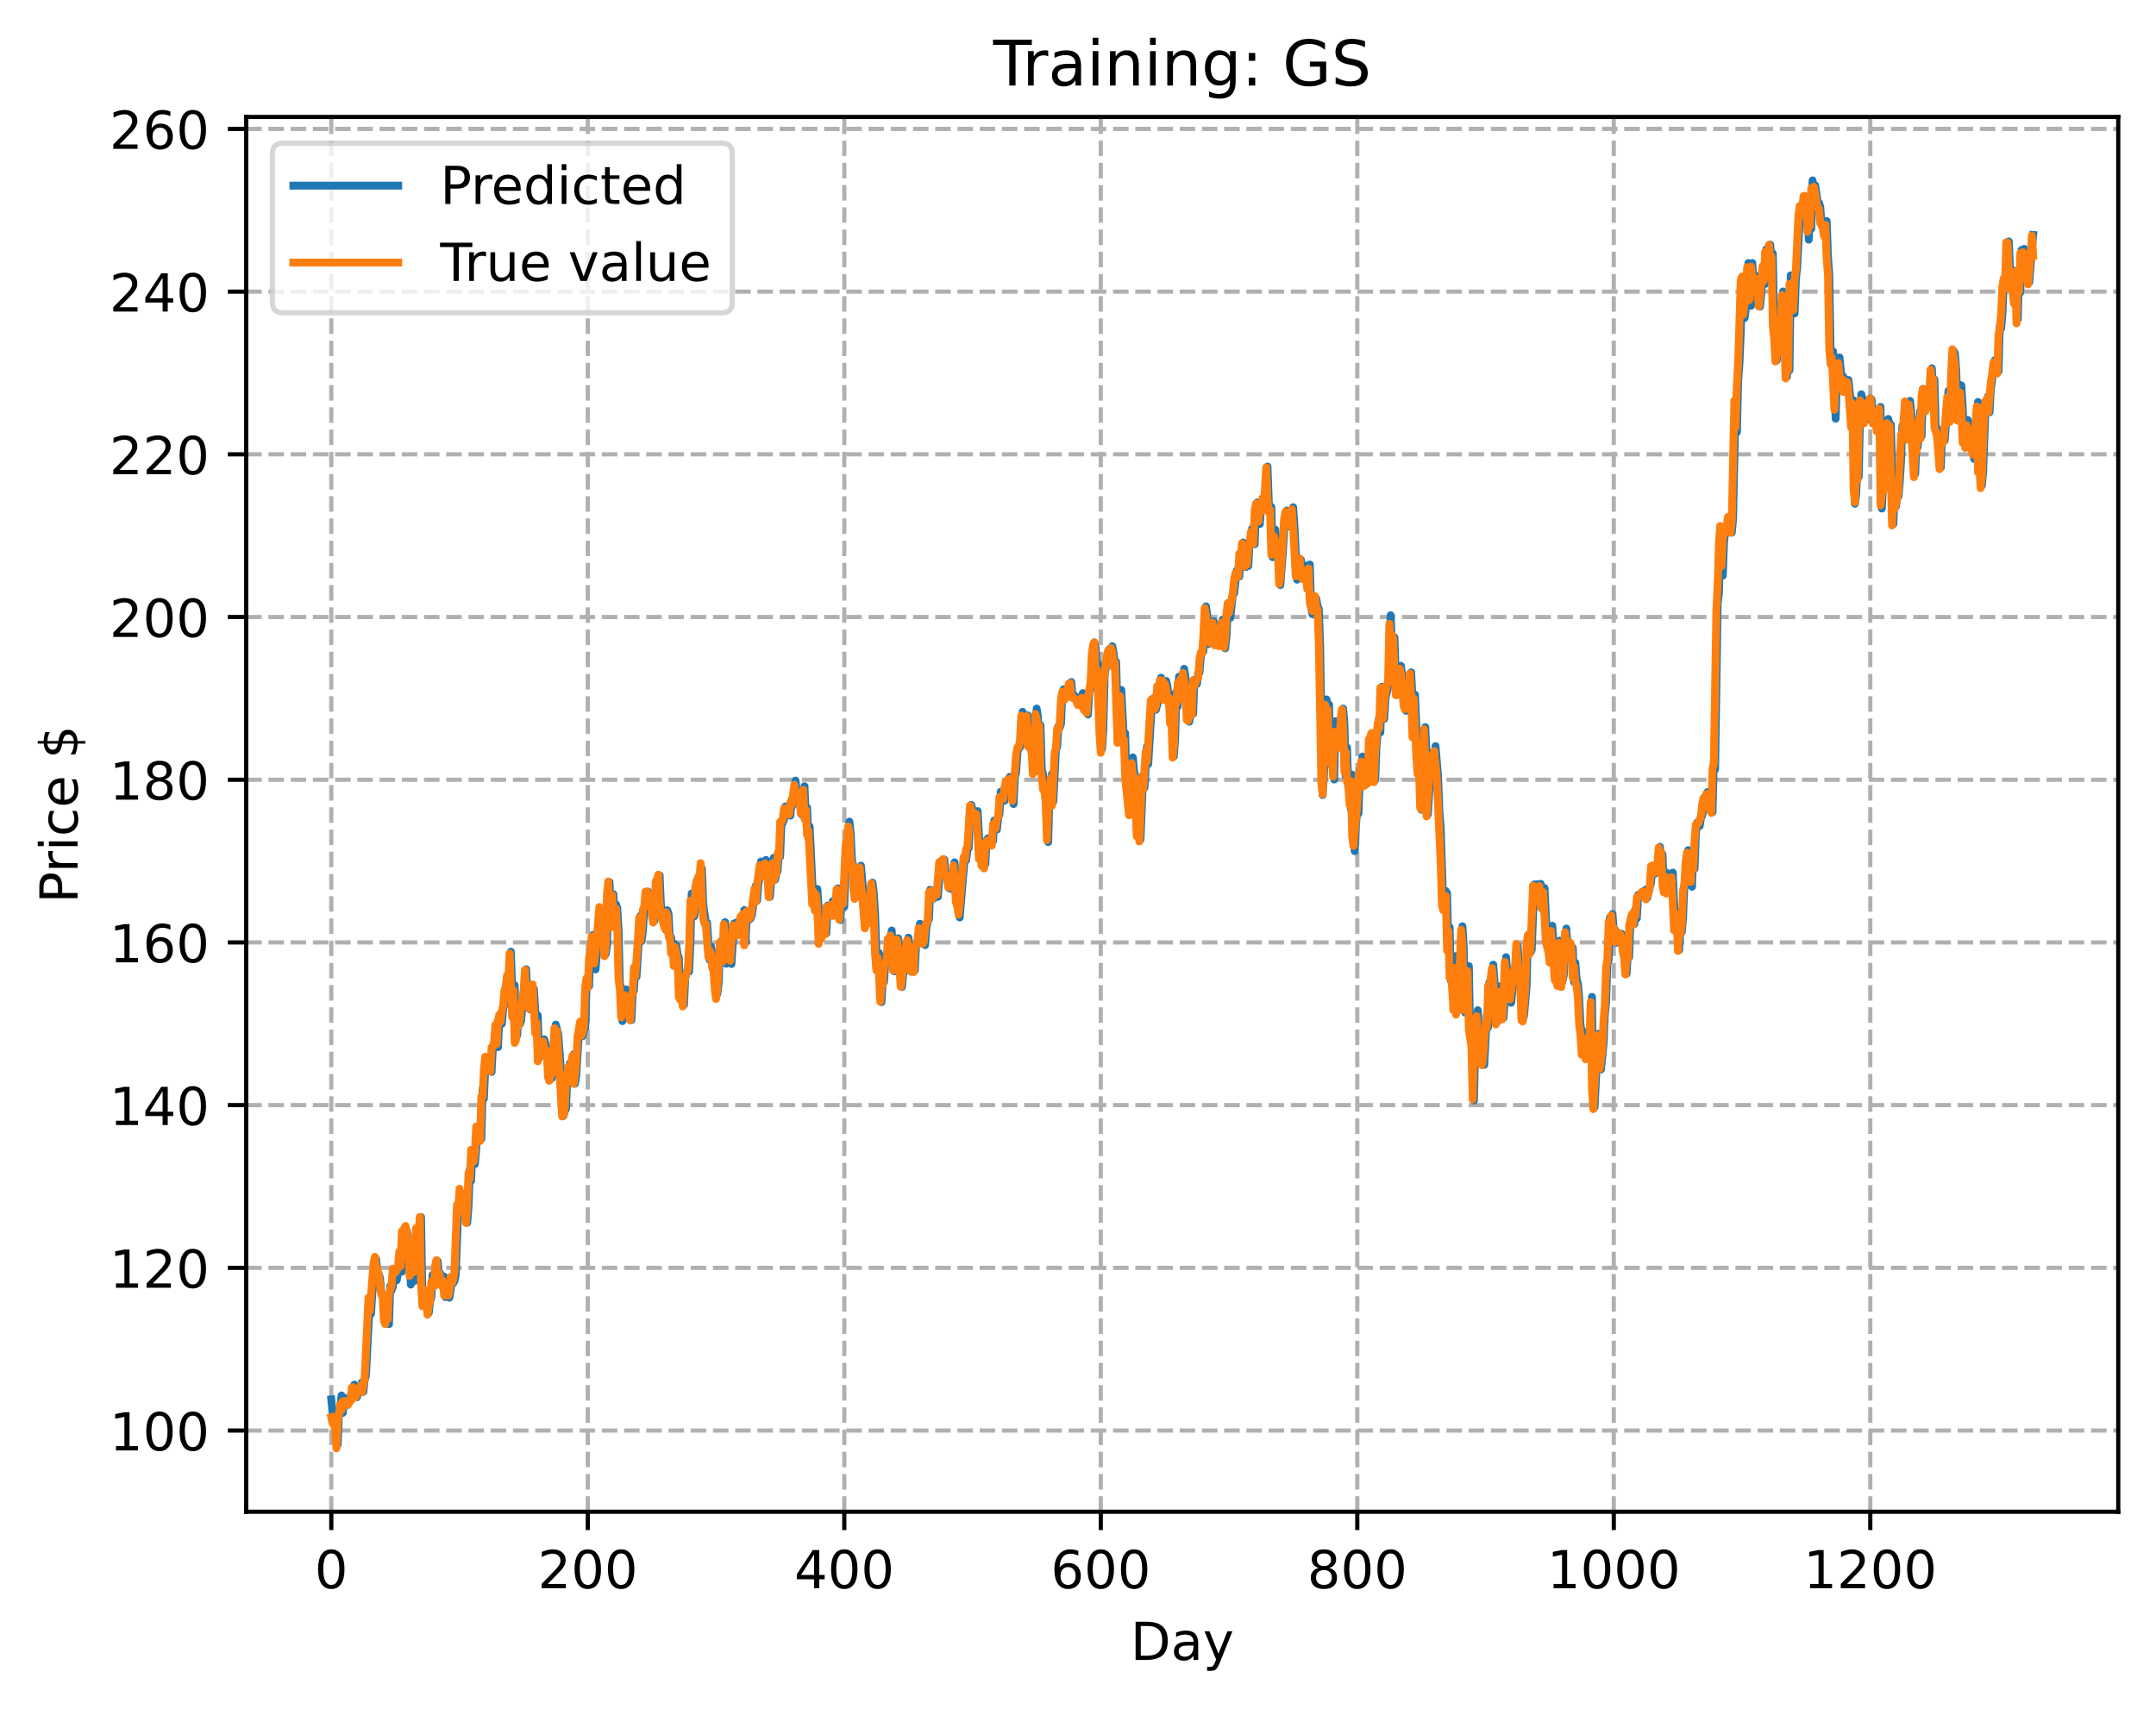 <?xml version="1.0" encoding="utf-8" standalone="no"?>
<!DOCTYPE svg PUBLIC "-//W3C//DTD SVG 1.1//EN"
  "http://www.w3.org/Graphics/SVG/1.1/DTD/svg11.dtd">
<!-- Created with matplotlib (https://matplotlib.org/) -->
<svg height="325.986pt" version="1.1" viewBox="0 0 411.286 325.986" width="411.286pt" xmlns="http://www.w3.org/2000/svg" xmlns:xlink="http://www.w3.org/1999/xlink">
 <defs>
  <style type="text/css">
*{stroke-linecap:butt;stroke-linejoin:round;}
  </style>
 </defs>
 <g id="figure_1">
  <g id="patch_1">
   <path d="M 0 325.986 
L 411.286 325.986 
L 411.286 0 
L 0 0 
z
" style="fill:#ffffff;"/>
  </g>
  <g id="axes_1">
   <g id="patch_2">
    <path d="M 46.966 288.43 
L 404.086 288.43 
L 404.086 22.318 
L 46.966 22.318 
z
" style="fill:#ffffff;"/>
   </g>
   <g id="matplotlib.axis_1">
    <g id="xtick_1">
     <g id="line2d_1">
      <path clip-path="url(#p72ce6afe4c)" d="M 63.198 288.43 
L 63.198 22.318 
" style="fill:none;stroke:#b0b0b0;stroke-dasharray:2.96,1.28;stroke-dashoffset:0;stroke-width:0.8;"/>
     </g>
     <g id="line2d_2">
      <defs>
       <path d="M 0 0 
L 0 3.5 
" id="m85610ec125" style="stroke:#000000;stroke-width:0.8;"/>
      </defs>
      <g>
       <use style="stroke:#000000;stroke-width:0.8;" x="63.198" xlink:href="#m85610ec125" y="288.43"/>
      </g>
     </g>
     <g id="text_1">
      <!-- 0 -->
      <defs>
       <path d="M 31.781 66.406 
Q 24.172 66.406 20.328 58.906 
Q 16.5 51.422 16.5 36.375 
Q 16.5 21.391 20.328 13.891 
Q 24.172 6.391 31.781 6.391 
Q 39.453 6.391 43.281 13.891 
Q 47.125 21.391 47.125 36.375 
Q 47.125 51.422 43.281 58.906 
Q 39.453 66.406 31.781 66.406 
z
M 31.781 74.219 
Q 44.047 74.219 50.516 64.516 
Q 56.984 54.828 56.984 36.375 
Q 56.984 17.969 50.516 8.266 
Q 44.047 -1.422 31.781 -1.422 
Q 19.531 -1.422 13.062 8.266 
Q 6.594 17.969 6.594 36.375 
Q 6.594 54.828 13.062 64.516 
Q 19.531 74.219 31.781 74.219 
z
" id="DejaVuSans-48"/>
      </defs>
      <g transform="translate(60.017 303.029)scale(0.1 -0.1)">
       <use xlink:href="#DejaVuSans-48"/>
      </g>
     </g>
    </g>
    <g id="xtick_2">
     <g id="line2d_3">
      <path clip-path="url(#p72ce6afe4c)" d="M 112.129 288.43 
L 112.129 22.318 
" style="fill:none;stroke:#b0b0b0;stroke-dasharray:2.96,1.28;stroke-dashoffset:0;stroke-width:0.8;"/>
     </g>
     <g id="line2d_4">
      <g>
       <use style="stroke:#000000;stroke-width:0.8;" x="112.129" xlink:href="#m85610ec125" y="288.43"/>
      </g>
     </g>
     <g id="text_2">
      <!-- 200 -->
      <defs>
       <path d="M 19.188 8.297 
L 53.609 8.297 
L 53.609 0 
L 7.328 0 
L 7.328 8.297 
Q 12.938 14.109 22.625 23.891 
Q 32.328 33.688 34.812 36.531 
Q 39.547 41.844 41.422 45.531 
Q 43.312 49.219 43.312 52.781 
Q 43.312 58.594 39.234 62.25 
Q 35.156 65.922 28.609 65.922 
Q 23.969 65.922 18.812 64.312 
Q 13.672 62.703 7.812 59.422 
L 7.812 69.391 
Q 13.766 71.781 18.938 73 
Q 24.125 74.219 28.422 74.219 
Q 39.75 74.219 46.484 68.547 
Q 53.219 62.891 53.219 53.422 
Q 53.219 48.922 51.531 44.891 
Q 49.859 40.875 45.406 35.406 
Q 44.188 33.984 37.641 27.219 
Q 31.109 20.453 19.188 8.297 
z
" id="DejaVuSans-50"/>
      </defs>
      <g transform="translate(102.585 303.029)scale(0.1 -0.1)">
       <use xlink:href="#DejaVuSans-50"/>
       <use x="63.623" xlink:href="#DejaVuSans-48"/>
       <use x="127.246" xlink:href="#DejaVuSans-48"/>
      </g>
     </g>
    </g>
    <g id="xtick_3">
     <g id="line2d_5">
      <path clip-path="url(#p72ce6afe4c)" d="M 161.06 288.43 
L 161.06 22.318 
" style="fill:none;stroke:#b0b0b0;stroke-dasharray:2.96,1.28;stroke-dashoffset:0;stroke-width:0.8;"/>
     </g>
     <g id="line2d_6">
      <g>
       <use style="stroke:#000000;stroke-width:0.8;" x="161.06" xlink:href="#m85610ec125" y="288.43"/>
      </g>
     </g>
     <g id="text_3">
      <!-- 400 -->
      <defs>
       <path d="M 37.797 64.312 
L 12.891 25.391 
L 37.797 25.391 
z
M 35.203 72.906 
L 47.609 72.906 
L 47.609 25.391 
L 58.016 25.391 
L 58.016 17.188 
L 47.609 17.188 
L 47.609 0 
L 37.797 0 
L 37.797 17.188 
L 4.891 17.188 
L 4.891 26.703 
z
" id="DejaVuSans-52"/>
      </defs>
      <g transform="translate(151.516 303.029)scale(0.1 -0.1)">
       <use xlink:href="#DejaVuSans-52"/>
       <use x="63.623" xlink:href="#DejaVuSans-48"/>
       <use x="127.246" xlink:href="#DejaVuSans-48"/>
      </g>
     </g>
    </g>
    <g id="xtick_4">
     <g id="line2d_7">
      <path clip-path="url(#p72ce6afe4c)" d="M 209.99 288.43 
L 209.99 22.318 
" style="fill:none;stroke:#b0b0b0;stroke-dasharray:2.96,1.28;stroke-dashoffset:0;stroke-width:0.8;"/>
     </g>
     <g id="line2d_8">
      <g>
       <use style="stroke:#000000;stroke-width:0.8;" x="209.99" xlink:href="#m85610ec125" y="288.43"/>
      </g>
     </g>
     <g id="text_4">
      <!-- 600 -->
      <defs>
       <path d="M 33.016 40.375 
Q 26.375 40.375 22.484 35.828 
Q 18.609 31.297 18.609 23.391 
Q 18.609 15.531 22.484 10.953 
Q 26.375 6.391 33.016 6.391 
Q 39.656 6.391 43.531 10.953 
Q 47.406 15.531 47.406 23.391 
Q 47.406 31.297 43.531 35.828 
Q 39.656 40.375 33.016 40.375 
z
M 52.594 71.297 
L 52.594 62.312 
Q 48.875 64.062 45.094 64.984 
Q 41.312 65.922 37.594 65.922 
Q 27.828 65.922 22.672 59.328 
Q 17.531 52.734 16.797 39.406 
Q 19.672 43.656 24.016 45.922 
Q 28.375 48.188 33.594 48.188 
Q 44.578 48.188 50.953 41.516 
Q 57.328 34.859 57.328 23.391 
Q 57.328 12.156 50.688 5.359 
Q 44.047 -1.422 33.016 -1.422 
Q 20.359 -1.422 13.672 8.266 
Q 6.984 17.969 6.984 36.375 
Q 6.984 53.656 15.188 63.938 
Q 23.391 74.219 37.203 74.219 
Q 40.922 74.219 44.703 73.484 
Q 48.484 72.75 52.594 71.297 
z
" id="DejaVuSans-54"/>
      </defs>
      <g transform="translate(200.446 303.029)scale(0.1 -0.1)">
       <use xlink:href="#DejaVuSans-54"/>
       <use x="63.623" xlink:href="#DejaVuSans-48"/>
       <use x="127.246" xlink:href="#DejaVuSans-48"/>
      </g>
     </g>
    </g>
    <g id="xtick_5">
     <g id="line2d_9">
      <path clip-path="url(#p72ce6afe4c)" d="M 258.921 288.43 
L 258.921 22.318 
" style="fill:none;stroke:#b0b0b0;stroke-dasharray:2.96,1.28;stroke-dashoffset:0;stroke-width:0.8;"/>
     </g>
     <g id="line2d_10">
      <g>
       <use style="stroke:#000000;stroke-width:0.8;" x="258.921" xlink:href="#m85610ec125" y="288.43"/>
      </g>
     </g>
     <g id="text_5">
      <!-- 800 -->
      <defs>
       <path d="M 31.781 34.625 
Q 24.75 34.625 20.719 30.859 
Q 16.703 27.094 16.703 20.516 
Q 16.703 13.922 20.719 10.156 
Q 24.75 6.391 31.781 6.391 
Q 38.812 6.391 42.859 10.172 
Q 46.922 13.969 46.922 20.516 
Q 46.922 27.094 42.891 30.859 
Q 38.875 34.625 31.781 34.625 
z
M 21.922 38.812 
Q 15.578 40.375 12.031 44.719 
Q 8.5 49.078 8.5 55.328 
Q 8.5 64.062 14.719 69.141 
Q 20.953 74.219 31.781 74.219 
Q 42.672 74.219 48.875 69.141 
Q 55.078 64.062 55.078 55.328 
Q 55.078 49.078 51.531 44.719 
Q 48 40.375 41.703 38.812 
Q 48.828 37.156 52.797 32.312 
Q 56.781 27.484 56.781 20.516 
Q 56.781 9.906 50.312 4.234 
Q 43.844 -1.422 31.781 -1.422 
Q 19.734 -1.422 13.25 4.234 
Q 6.781 9.906 6.781 20.516 
Q 6.781 27.484 10.781 32.312 
Q 14.797 37.156 21.922 38.812 
z
M 18.312 54.391 
Q 18.312 48.734 21.844 45.562 
Q 25.391 42.391 31.781 42.391 
Q 38.141 42.391 41.719 45.562 
Q 45.312 48.734 45.312 54.391 
Q 45.312 60.062 41.719 63.234 
Q 38.141 66.406 31.781 66.406 
Q 25.391 66.406 21.844 63.234 
Q 18.312 60.062 18.312 54.391 
z
" id="DejaVuSans-56"/>
      </defs>
      <g transform="translate(249.377 303.029)scale(0.1 -0.1)">
       <use xlink:href="#DejaVuSans-56"/>
       <use x="63.623" xlink:href="#DejaVuSans-48"/>
       <use x="127.246" xlink:href="#DejaVuSans-48"/>
      </g>
     </g>
    </g>
    <g id="xtick_6">
     <g id="line2d_11">
      <path clip-path="url(#p72ce6afe4c)" d="M 307.851 288.43 
L 307.851 22.318 
" style="fill:none;stroke:#b0b0b0;stroke-dasharray:2.96,1.28;stroke-dashoffset:0;stroke-width:0.8;"/>
     </g>
     <g id="line2d_12">
      <g>
       <use style="stroke:#000000;stroke-width:0.8;" x="307.851" xlink:href="#m85610ec125" y="288.43"/>
      </g>
     </g>
     <g id="text_6">
      <!-- 1000 -->
      <defs>
       <path d="M 12.406 8.297 
L 28.516 8.297 
L 28.516 63.922 
L 10.984 60.406 
L 10.984 69.391 
L 28.422 72.906 
L 38.281 72.906 
L 38.281 8.297 
L 54.391 8.297 
L 54.391 0 
L 12.406 0 
z
" id="DejaVuSans-49"/>
      </defs>
      <g transform="translate(295.126 303.029)scale(0.1 -0.1)">
       <use xlink:href="#DejaVuSans-49"/>
       <use x="63.623" xlink:href="#DejaVuSans-48"/>
       <use x="127.246" xlink:href="#DejaVuSans-48"/>
       <use x="190.869" xlink:href="#DejaVuSans-48"/>
      </g>
     </g>
    </g>
    <g id="xtick_7">
     <g id="line2d_13">
      <path clip-path="url(#p72ce6afe4c)" d="M 356.782 288.43 
L 356.782 22.318 
" style="fill:none;stroke:#b0b0b0;stroke-dasharray:2.96,1.28;stroke-dashoffset:0;stroke-width:0.8;"/>
     </g>
     <g id="line2d_14">
      <g>
       <use style="stroke:#000000;stroke-width:0.8;" x="356.782" xlink:href="#m85610ec125" y="288.43"/>
      </g>
     </g>
     <g id="text_7">
      <!-- 1200 -->
      <g transform="translate(344.057 303.029)scale(0.1 -0.1)">
       <use xlink:href="#DejaVuSans-49"/>
       <use x="63.623" xlink:href="#DejaVuSans-50"/>
       <use x="127.246" xlink:href="#DejaVuSans-48"/>
       <use x="190.869" xlink:href="#DejaVuSans-48"/>
      </g>
     </g>
    </g>
    <g id="text_8">
     <!-- Day -->
     <defs>
      <path d="M 19.672 64.797 
L 19.672 8.109 
L 31.594 8.109 
Q 46.688 8.109 53.688 14.938 
Q 60.688 21.781 60.688 36.531 
Q 60.688 51.172 53.688 57.984 
Q 46.688 64.797 31.594 64.797 
z
M 9.812 72.906 
L 30.078 72.906 
Q 51.266 72.906 61.172 64.094 
Q 71.094 55.281 71.094 36.531 
Q 71.094 17.672 61.125 8.828 
Q 51.172 0 30.078 0 
L 9.812 0 
z
" id="DejaVuSans-68"/>
      <path d="M 34.281 27.484 
Q 23.391 27.484 19.188 25 
Q 14.984 22.516 14.984 16.5 
Q 14.984 11.719 18.141 8.906 
Q 21.297 6.109 26.703 6.109 
Q 34.188 6.109 38.703 11.406 
Q 43.219 16.703 43.219 25.484 
L 43.219 27.484 
z
M 52.203 31.203 
L 52.203 0 
L 43.219 0 
L 43.219 8.297 
Q 40.141 3.328 35.547 0.953 
Q 30.953 -1.422 24.312 -1.422 
Q 15.922 -1.422 10.953 3.297 
Q 6 8.016 6 15.922 
Q 6 25.141 12.172 29.828 
Q 18.359 34.516 30.609 34.516 
L 43.219 34.516 
L 43.219 35.406 
Q 43.219 41.609 39.141 45 
Q 35.062 48.391 27.688 48.391 
Q 23 48.391 18.547 47.266 
Q 14.109 46.141 10.016 43.891 
L 10.016 52.203 
Q 14.938 54.109 19.578 55.047 
Q 24.219 56 28.609 56 
Q 40.484 56 46.344 49.844 
Q 52.203 43.703 52.203 31.203 
z
" id="DejaVuSans-97"/>
      <path d="M 32.172 -5.078 
Q 28.375 -14.844 24.75 -17.812 
Q 21.141 -20.797 15.094 -20.797 
L 7.906 -20.797 
L 7.906 -13.281 
L 13.188 -13.281 
Q 16.891 -13.281 18.938 -11.516 
Q 21 -9.766 23.484 -3.219 
L 25.094 0.875 
L 2.984 54.688 
L 12.5 54.688 
L 29.594 11.922 
L 46.688 54.688 
L 56.203 54.688 
z
" id="DejaVuSans-121"/>
     </defs>
     <g transform="translate(215.652 316.707)scale(0.1 -0.1)">
      <use xlink:href="#DejaVuSans-68"/>
      <use x="77.002" xlink:href="#DejaVuSans-97"/>
      <use x="138.281" xlink:href="#DejaVuSans-121"/>
     </g>
    </g>
   </g>
   <g id="matplotlib.axis_2">
    <g id="ytick_1">
     <g id="line2d_15">
      <path clip-path="url(#p72ce6afe4c)" d="M 46.966 272.935 
L 404.086 272.935 
" style="fill:none;stroke:#b0b0b0;stroke-dasharray:2.96,1.28;stroke-dashoffset:0;stroke-width:0.8;"/>
     </g>
     <g id="line2d_16">
      <defs>
       <path d="M 0 0 
L -3.5 0 
" id="mbdc22d2486" style="stroke:#000000;stroke-width:0.8;"/>
      </defs>
      <g>
       <use style="stroke:#000000;stroke-width:0.8;" x="46.966" xlink:href="#mbdc22d2486" y="272.935"/>
      </g>
     </g>
     <g id="text_9">
      <!-- 100 -->
      <g transform="translate(20.878 276.734)scale(0.1 -0.1)">
       <use xlink:href="#DejaVuSans-49"/>
       <use x="63.623" xlink:href="#DejaVuSans-48"/>
       <use x="127.246" xlink:href="#DejaVuSans-48"/>
      </g>
     </g>
    </g>
    <g id="ytick_2">
     <g id="line2d_17">
      <path clip-path="url(#p72ce6afe4c)" d="M 46.966 241.893 
L 404.086 241.893 
" style="fill:none;stroke:#b0b0b0;stroke-dasharray:2.96,1.28;stroke-dashoffset:0;stroke-width:0.8;"/>
     </g>
     <g id="line2d_18">
      <g>
       <use style="stroke:#000000;stroke-width:0.8;" x="46.966" xlink:href="#mbdc22d2486" y="241.893"/>
      </g>
     </g>
     <g id="text_10">
      <!-- 120 -->
      <g transform="translate(20.878 245.692)scale(0.1 -0.1)">
       <use xlink:href="#DejaVuSans-49"/>
       <use x="63.623" xlink:href="#DejaVuSans-50"/>
       <use x="127.246" xlink:href="#DejaVuSans-48"/>
      </g>
     </g>
    </g>
    <g id="ytick_3">
     <g id="line2d_19">
      <path clip-path="url(#p72ce6afe4c)" d="M 46.966 210.851 
L 404.086 210.851 
" style="fill:none;stroke:#b0b0b0;stroke-dasharray:2.96,1.28;stroke-dashoffset:0;stroke-width:0.8;"/>
     </g>
     <g id="line2d_20">
      <g>
       <use style="stroke:#000000;stroke-width:0.8;" x="46.966" xlink:href="#mbdc22d2486" y="210.851"/>
      </g>
     </g>
     <g id="text_11">
      <!-- 140 -->
      <g transform="translate(20.878 214.65)scale(0.1 -0.1)">
       <use xlink:href="#DejaVuSans-49"/>
       <use x="63.623" xlink:href="#DejaVuSans-52"/>
       <use x="127.246" xlink:href="#DejaVuSans-48"/>
      </g>
     </g>
    </g>
    <g id="ytick_4">
     <g id="line2d_21">
      <path clip-path="url(#p72ce6afe4c)" d="M 46.966 179.809 
L 404.086 179.809 
" style="fill:none;stroke:#b0b0b0;stroke-dasharray:2.96,1.28;stroke-dashoffset:0;stroke-width:0.8;"/>
     </g>
     <g id="line2d_22">
      <g>
       <use style="stroke:#000000;stroke-width:0.8;" x="46.966" xlink:href="#mbdc22d2486" y="179.809"/>
      </g>
     </g>
     <g id="text_12">
      <!-- 160 -->
      <g transform="translate(20.878 183.608)scale(0.1 -0.1)">
       <use xlink:href="#DejaVuSans-49"/>
       <use x="63.623" xlink:href="#DejaVuSans-54"/>
       <use x="127.246" xlink:href="#DejaVuSans-48"/>
      </g>
     </g>
    </g>
    <g id="ytick_5">
     <g id="line2d_23">
      <path clip-path="url(#p72ce6afe4c)" d="M 46.966 148.767 
L 404.086 148.767 
" style="fill:none;stroke:#b0b0b0;stroke-dasharray:2.96,1.28;stroke-dashoffset:0;stroke-width:0.8;"/>
     </g>
     <g id="line2d_24">
      <g>
       <use style="stroke:#000000;stroke-width:0.8;" x="46.966" xlink:href="#mbdc22d2486" y="148.767"/>
      </g>
     </g>
     <g id="text_13">
      <!-- 180 -->
      <g transform="translate(20.878 152.566)scale(0.1 -0.1)">
       <use xlink:href="#DejaVuSans-49"/>
       <use x="63.623" xlink:href="#DejaVuSans-56"/>
       <use x="127.246" xlink:href="#DejaVuSans-48"/>
      </g>
     </g>
    </g>
    <g id="ytick_6">
     <g id="line2d_25">
      <path clip-path="url(#p72ce6afe4c)" d="M 46.966 117.725 
L 404.086 117.725 
" style="fill:none;stroke:#b0b0b0;stroke-dasharray:2.96,1.28;stroke-dashoffset:0;stroke-width:0.8;"/>
     </g>
     <g id="line2d_26">
      <g>
       <use style="stroke:#000000;stroke-width:0.8;" x="46.966" xlink:href="#mbdc22d2486" y="117.725"/>
      </g>
     </g>
     <g id="text_14">
      <!-- 200 -->
      <g transform="translate(20.878 121.524)scale(0.1 -0.1)">
       <use xlink:href="#DejaVuSans-50"/>
       <use x="63.623" xlink:href="#DejaVuSans-48"/>
       <use x="127.246" xlink:href="#DejaVuSans-48"/>
      </g>
     </g>
    </g>
    <g id="ytick_7">
     <g id="line2d_27">
      <path clip-path="url(#p72ce6afe4c)" d="M 46.966 86.682 
L 404.086 86.682 
" style="fill:none;stroke:#b0b0b0;stroke-dasharray:2.96,1.28;stroke-dashoffset:0;stroke-width:0.8;"/>
     </g>
     <g id="line2d_28">
      <g>
       <use style="stroke:#000000;stroke-width:0.8;" x="46.966" xlink:href="#mbdc22d2486" y="86.682"/>
      </g>
     </g>
     <g id="text_15">
      <!-- 220 -->
      <g transform="translate(20.878 90.482)scale(0.1 -0.1)">
       <use xlink:href="#DejaVuSans-50"/>
       <use x="63.623" xlink:href="#DejaVuSans-50"/>
       <use x="127.246" xlink:href="#DejaVuSans-48"/>
      </g>
     </g>
    </g>
    <g id="ytick_8">
     <g id="line2d_29">
      <path clip-path="url(#p72ce6afe4c)" d="M 46.966 55.64 
L 404.086 55.64 
" style="fill:none;stroke:#b0b0b0;stroke-dasharray:2.96,1.28;stroke-dashoffset:0;stroke-width:0.8;"/>
     </g>
     <g id="line2d_30">
      <g>
       <use style="stroke:#000000;stroke-width:0.8;" x="46.966" xlink:href="#mbdc22d2486" y="55.64"/>
      </g>
     </g>
     <g id="text_16">
      <!-- 240 -->
      <g transform="translate(20.878 59.44)scale(0.1 -0.1)">
       <use xlink:href="#DejaVuSans-50"/>
       <use x="63.623" xlink:href="#DejaVuSans-52"/>
       <use x="127.246" xlink:href="#DejaVuSans-48"/>
      </g>
     </g>
    </g>
    <g id="ytick_9">
     <g id="line2d_31">
      <path clip-path="url(#p72ce6afe4c)" d="M 46.966 24.598 
L 404.086 24.598 
" style="fill:none;stroke:#b0b0b0;stroke-dasharray:2.96,1.28;stroke-dashoffset:0;stroke-width:0.8;"/>
     </g>
     <g id="line2d_32">
      <g>
       <use style="stroke:#000000;stroke-width:0.8;" x="46.966" xlink:href="#mbdc22d2486" y="24.598"/>
      </g>
     </g>
     <g id="text_17">
      <!-- 260 -->
      <g transform="translate(20.878 28.397)scale(0.1 -0.1)">
       <use xlink:href="#DejaVuSans-50"/>
       <use x="63.623" xlink:href="#DejaVuSans-54"/>
       <use x="127.246" xlink:href="#DejaVuSans-48"/>
      </g>
     </g>
    </g>
    <g id="text_18">
     <!-- Price $ -->
     <defs>
      <path d="M 19.672 64.797 
L 19.672 37.406 
L 32.078 37.406 
Q 38.969 37.406 42.719 40.969 
Q 46.484 44.531 46.484 51.125 
Q 46.484 57.672 42.719 61.234 
Q 38.969 64.797 32.078 64.797 
z
M 9.812 72.906 
L 32.078 72.906 
Q 44.344 72.906 50.609 67.359 
Q 56.891 61.812 56.891 51.125 
Q 56.891 40.328 50.609 34.812 
Q 44.344 29.297 32.078 29.297 
L 19.672 29.297 
L 19.672 0 
L 9.812 0 
z
" id="DejaVuSans-80"/>
      <path d="M 41.109 46.297 
Q 39.594 47.172 37.812 47.578 
Q 36.031 48 33.891 48 
Q 26.266 48 22.188 43.047 
Q 18.109 38.094 18.109 28.812 
L 18.109 0 
L 9.078 0 
L 9.078 54.688 
L 18.109 54.688 
L 18.109 46.188 
Q 20.953 51.172 25.484 53.578 
Q 30.031 56 36.531 56 
Q 37.453 56 38.578 55.875 
Q 39.703 55.766 41.062 55.516 
z
" id="DejaVuSans-114"/>
      <path d="M 9.422 54.688 
L 18.406 54.688 
L 18.406 0 
L 9.422 0 
z
M 9.422 75.984 
L 18.406 75.984 
L 18.406 64.594 
L 9.422 64.594 
z
" id="DejaVuSans-105"/>
      <path d="M 48.781 52.594 
L 48.781 44.188 
Q 44.969 46.297 41.141 47.344 
Q 37.312 48.391 33.406 48.391 
Q 24.656 48.391 19.812 42.844 
Q 14.984 37.312 14.984 27.297 
Q 14.984 17.281 19.812 11.734 
Q 24.656 6.203 33.406 6.203 
Q 37.312 6.203 41.141 7.25 
Q 44.969 8.297 48.781 10.406 
L 48.781 2.094 
Q 45.016 0.344 40.984 -0.531 
Q 36.969 -1.422 32.422 -1.422 
Q 20.062 -1.422 12.781 6.344 
Q 5.516 14.109 5.516 27.297 
Q 5.516 40.672 12.859 48.328 
Q 20.219 56 33.016 56 
Q 37.156 56 41.109 55.141 
Q 45.062 54.297 48.781 52.594 
z
" id="DejaVuSans-99"/>
      <path d="M 56.203 29.594 
L 56.203 25.203 
L 14.891 25.203 
Q 15.484 15.922 20.484 11.062 
Q 25.484 6.203 34.422 6.203 
Q 39.594 6.203 44.453 7.469 
Q 49.312 8.734 54.109 11.281 
L 54.109 2.781 
Q 49.266 0.734 44.188 -0.344 
Q 39.109 -1.422 33.891 -1.422 
Q 20.797 -1.422 13.156 6.188 
Q 5.516 13.812 5.516 26.812 
Q 5.516 40.234 12.766 48.109 
Q 20.016 56 32.328 56 
Q 43.359 56 49.781 48.891 
Q 56.203 41.797 56.203 29.594 
z
M 47.219 32.234 
Q 47.125 39.594 43.094 43.984 
Q 39.062 48.391 32.422 48.391 
Q 24.906 48.391 20.391 44.141 
Q 15.875 39.891 15.188 32.172 
z
" id="DejaVuSans-101"/>
      <path id="DejaVuSans-32"/>
      <path d="M 33.797 -14.703 
L 28.906 -14.703 
L 28.859 0 
Q 23.734 0.094 18.609 1.188 
Q 13.484 2.297 8.297 4.5 
L 8.297 13.281 
Q 13.281 10.156 18.375 8.562 
Q 23.484 6.984 28.906 6.938 
L 28.906 29.203 
Q 18.109 30.953 13.203 35.156 
Q 8.297 39.359 8.297 46.688 
Q 8.297 54.641 13.625 59.219 
Q 18.953 63.812 28.906 64.5 
L 28.906 75.984 
L 33.797 75.984 
L 33.797 64.656 
Q 38.328 64.453 42.578 63.688 
Q 46.828 62.938 50.875 61.625 
L 50.875 53.078 
Q 46.828 55.125 42.547 56.25 
Q 38.281 57.375 33.797 57.562 
L 33.797 36.719 
Q 44.875 35.016 50.094 30.609 
Q 55.328 26.219 55.328 18.609 
Q 55.328 10.359 49.781 5.594 
Q 44.234 0.828 33.797 0.094 
z
M 28.906 37.594 
L 28.906 57.625 
Q 23.25 56.984 20.266 54.391 
Q 17.281 51.812 17.281 47.516 
Q 17.281 43.312 20.031 40.969 
Q 22.797 38.625 28.906 37.594 
z
M 33.797 28.219 
L 33.797 7.078 
Q 39.984 7.906 43.141 10.594 
Q 46.297 13.281 46.297 17.672 
Q 46.297 21.969 43.281 24.5 
Q 40.281 27.047 33.797 28.219 
z
" id="DejaVuSans-36"/>
     </defs>
     <g transform="translate(14.798 172.342)rotate(-90)scale(0.1 -0.1)">
      <use xlink:href="#DejaVuSans-80"/>
      <use x="58.553" xlink:href="#DejaVuSans-114"/>
      <use x="99.666" xlink:href="#DejaVuSans-105"/>
      <use x="127.449" xlink:href="#DejaVuSans-99"/>
      <use x="182.43" xlink:href="#DejaVuSans-101"/>
      <use x="243.953" xlink:href="#DejaVuSans-32"/>
      <use x="275.74" xlink:href="#DejaVuSans-36"/>
     </g>
    </g>
   </g>
   <g id="line2d_33">
    <path clip-path="url(#p72ce6afe4c)" d="M 63.198 266.994 
L 63.443 269.576 
L 63.688 269.99 
L 64.177 271.331 
L 64.422 275.609 
L 64.666 269.739 
L 64.911 268.341 
L 65.156 266.255 
L 65.4 269.557 
L 65.645 267.075 
L 65.89 268.044 
L 66.134 266.776 
L 66.379 267.013 
L 66.623 267.543 
L 66.868 266.631 
L 67.113 266.981 
L 67.602 264.175 
L 68.091 266.594 
L 68.336 265.277 
L 68.581 265.245 
L 68.825 265.651 
L 69.07 263.725 
L 69.315 265.533 
L 69.559 263.296 
L 69.804 262.559 
L 70.538 248.452 
L 70.783 250.656 
L 71.027 246.622 
L 71.272 244.715 
L 71.517 241.499 
L 71.761 240.309 
L 72.006 242.913 
L 72.251 243.086 
L 72.495 243.913 
L 72.74 246.739 
L 73.229 247.991 
L 73.474 251.522 
L 73.718 251.885 
L 73.963 249.283 
L 74.208 252.637 
L 74.452 245.345 
L 74.697 246.218 
L 74.942 245.491 
L 75.186 242.139 
L 75.431 244.08 
L 75.676 244.277 
L 76.165 241.509 
L 76.41 238.999 
L 76.654 242.641 
L 76.899 235.636 
L 77.144 237.853 
L 77.388 234.841 
L 77.633 234.923 
L 78.122 239.266 
L 78.367 245.093 
L 78.611 240.596 
L 78.856 243.368 
L 79.101 244.386 
L 79.59 234.643 
L 79.835 237.227 
L 80.079 235.995 
L 80.324 232.208 
L 80.569 247.257 
L 80.813 248.859 
L 81.058 247.214 
L 81.303 246.643 
L 81.792 250.489 
L 82.037 248.349 
L 82.281 247.543 
L 82.526 243.2 
L 82.771 244.703 
L 83.015 245.239 
L 83.26 240.494 
L 83.505 240.627 
L 83.749 243.776 
L 83.994 242.977 
L 84.239 243.626 
L 84.483 245.23 
L 84.728 243.575 
L 84.972 247.475 
L 85.217 246.042 
L 85.462 246.535 
L 85.706 247.597 
L 85.951 246.37 
L 86.196 243.921 
L 86.44 244.865 
L 86.685 244.435 
L 86.93 243.284 
L 87.419 230.652 
L 87.664 230.847 
L 87.908 227.632 
L 88.153 230.43 
L 88.398 230.551 
L 88.642 230.16 
L 89.132 233.287 
L 89.376 230.213 
L 89.621 223.116 
L 89.866 225.296 
L 90.11 219.81 
L 90.355 220.505 
L 90.599 222.082 
L 90.844 219.229 
L 91.089 214.862 
L 91.578 216.931 
L 91.823 217.312 
L 92.067 207.727 
L 92.312 209.591 
L 92.557 203.999 
L 92.801 201.922 
L 93.535 204.377 
L 93.78 204.516 
L 94.025 199.73 
L 94.269 199.909 
L 94.514 198.825 
L 94.759 195.341 
L 95.003 199.791 
L 95.248 194.289 
L 95.493 193.914 
L 95.737 195.335 
L 95.982 192.537 
L 96.227 191.579 
L 96.471 188.66 
L 96.716 188.317 
L 96.96 186.308 
L 97.205 187.661 
L 97.45 181.578 
L 97.939 194.279 
L 98.184 187.969 
L 98.428 197.983 
L 98.673 197.47 
L 98.918 192.156 
L 99.162 195.421 
L 99.407 194.769 
L 99.896 189.502 
L 100.141 188.254 
L 100.386 184.935 
L 100.63 190.997 
L 100.875 189.884 
L 101.12 192.573 
L 101.364 192.034 
L 101.609 188.67 
L 101.854 188.698 
L 102.343 196.567 
L 102.587 193.71 
L 102.832 201.932 
L 103.077 199.664 
L 103.321 201.043 
L 103.566 200.276 
L 103.811 198.295 
L 104.055 199.13 
L 104.3 201.428 
L 104.545 200.067 
L 104.789 205.388 
L 105.034 205.794 
L 105.279 205.695 
L 105.523 204.938 
L 106.013 195.484 
L 106.502 197.326 
L 106.991 204.078 
L 107.236 210.251 
L 107.481 212.927 
L 107.725 212.008 
L 107.97 211.621 
L 108.215 205.816 
L 108.704 202.882 
L 108.948 204.433 
L 109.438 201.169 
L 109.682 206.762 
L 109.927 205.22 
L 110.416 197.272 
L 110.661 196.635 
L 110.906 195.024 
L 111.15 197.695 
L 111.395 196.416 
L 111.64 196.139 
L 111.884 188.37 
L 112.129 186.605 
L 112.374 188.176 
L 112.618 182.185 
L 112.863 181.402 
L 113.108 178.385 
L 113.352 180.346 
L 113.597 184.954 
L 113.842 182.277 
L 114.086 177.534 
L 114.575 173.33 
L 114.82 176.252 
L 115.065 175.057 
L 115.554 182.013 
L 115.799 180.371 
L 116.043 170.247 
L 116.288 168.293 
L 116.533 175.133 
L 116.777 176.558 
L 117.022 170.605 
L 117.267 175.272 
L 117.511 172.563 
L 117.756 173.269 
L 118.001 177.417 
L 118.245 187.52 
L 118.49 188.599 
L 118.735 194.818 
L 118.979 189.126 
L 119.224 192.08 
L 119.469 188.771 
L 119.713 193.294 
L 119.958 191.493 
L 120.203 193.694 
L 120.447 194.644 
L 120.692 189.525 
L 120.936 188.962 
L 121.181 184.528 
L 121.426 186.354 
L 122.16 174.749 
L 122.404 179.55 
L 122.649 177.531 
L 122.894 173.533 
L 123.138 173.459 
L 123.383 170.232 
L 123.628 170.124 
L 123.872 172.122 
L 124.117 171.037 
L 124.362 172.157 
L 124.606 175.592 
L 124.851 175.662 
L 125.096 172.755 
L 125.34 167.741 
L 125.585 168.277 
L 125.83 167.019 
L 126.074 172.546 
L 126.319 174.832 
L 126.563 174.267 
L 127.053 177.435 
L 127.297 173.674 
L 127.542 174.406 
L 127.787 179.111 
L 128.031 178.856 
L 128.276 181.824 
L 128.521 179.985 
L 128.765 184.308 
L 129.01 180.389 
L 129.255 182.091 
L 129.499 182.71 
L 129.744 190.259 
L 129.989 190.482 
L 130.233 188.961 
L 130.478 191.734 
L 130.723 186.535 
L 131.212 184.894 
L 131.457 185.387 
L 131.701 180.206 
L 131.946 170.461 
L 132.435 174.828 
L 132.68 173.276 
L 132.924 167.975 
L 133.169 168.604 
L 133.414 168.071 
L 133.658 167.824 
L 133.903 165.711 
L 134.148 172.427 
L 134.637 176.06 
L 134.882 176.058 
L 135.371 183.132 
L 135.616 180.543 
L 135.86 181.78 
L 136.105 184.638 
L 136.35 184.801 
L 136.594 188.571 
L 136.839 189.63 
L 137.084 187.683 
L 137.328 181.805 
L 137.573 179.585 
L 138.062 183.427 
L 138.307 175.944 
L 138.551 183.862 
L 139.041 179.649 
L 139.285 180.616 
L 139.53 183.922 
L 140.019 176.21 
L 140.264 177.955 
L 140.509 175.978 
L 140.753 176.442 
L 140.998 178.216 
L 141.487 174.699 
L 141.732 177.521 
L 141.977 173.623 
L 142.221 179.801 
L 142.466 174.341 
L 142.711 173.93 
L 142.955 175.437 
L 143.2 175.232 
L 143.445 174.562 
L 144.178 169.008 
L 144.423 171.818 
L 144.668 168.543 
L 144.912 167.635 
L 145.157 164.373 
L 145.402 167.207 
L 145.646 167.199 
L 146.136 164.068 
L 146.38 166.947 
L 146.625 165.883 
L 146.87 171.114 
L 147.114 168.158 
L 147.359 167.322 
L 147.604 163.658 
L 147.848 167.863 
L 148.093 166.713 
L 148.338 166.243 
L 148.582 162.271 
L 148.827 163.456 
L 149.072 156.783 
L 149.316 157 
L 149.561 156.376 
L 149.806 153.881 
L 150.05 154.971 
L 150.295 154.512 
L 150.539 154.95 
L 150.784 155.622 
L 151.029 152.573 
L 151.273 153.628 
L 151.763 148.929 
L 152.007 151.191 
L 152.252 151.141 
L 152.497 152.966 
L 152.741 151.057 
L 152.986 155.448 
L 153.231 153.277 
L 153.475 150.01 
L 153.72 156.424 
L 153.965 154.084 
L 154.209 159.8 
L 154.454 157.685 
L 154.943 167.981 
L 155.188 172.226 
L 155.433 169.477 
L 155.677 173.566 
L 155.922 169.615 
L 156.166 173.209 
L 156.411 178.989 
L 156.656 176.126 
L 156.9 178.333 
L 157.145 176.584 
L 157.39 176.458 
L 157.634 178.088 
L 157.879 172.772 
L 158.124 174.133 
L 158.368 173.397 
L 158.613 173.829 
L 158.858 171.937 
L 159.102 174.58 
L 159.347 172.686 
L 159.592 172.286 
L 159.836 169.483 
L 160.081 174.44 
L 160.326 175.557 
L 160.57 171.138 
L 160.815 169.549 
L 161.06 172.997 
L 161.304 165.034 
L 161.549 161.37 
L 161.794 159.785 
L 162.038 156.76 
L 162.283 159.086 
L 162.527 164.114 
L 162.772 165.16 
L 163.261 171.152 
L 163.506 168.096 
L 163.751 166.95 
L 163.995 166.674 
L 164.24 165.162 
L 164.729 170.758 
L 165.219 176.355 
L 165.463 175.602 
L 165.708 175.708 
L 166.442 168.392 
L 166.687 170.339 
L 166.931 174.291 
L 167.176 181.582 
L 167.421 184.732 
L 167.665 181.814 
L 167.91 185.548 
L 168.154 191.207 
L 168.399 186.929 
L 168.644 187.349 
L 168.888 183.519 
L 169.133 182.074 
L 169.378 182.937 
L 169.622 178.938 
L 169.867 179.052 
L 170.112 177.54 
L 170.601 185.332 
L 171.09 179.542 
L 171.335 179.008 
L 171.58 180.915 
L 171.824 186.231 
L 172.069 188.316 
L 172.558 183.353 
L 172.803 184.537 
L 173.048 179.845 
L 173.292 178.898 
L 173.537 180.564 
L 173.782 185.394 
L 174.026 185.169 
L 174.271 182.816 
L 174.515 185.139 
L 174.76 180.144 
L 175.005 180.109 
L 175.249 179.428 
L 175.494 176.239 
L 175.739 178.217 
L 175.983 178.558 
L 176.228 180.11 
L 176.473 180.334 
L 176.717 176.948 
L 176.962 175.931 
L 177.207 175.403 
L 177.451 169.761 
L 177.696 170.365 
L 177.941 169.88 
L 178.185 171.401 
L 178.43 170.389 
L 178.919 171.104 
L 179.409 164.362 
L 179.653 165.113 
L 180.142 163.999 
L 180.387 167.077 
L 180.632 166.581 
L 181.121 169.493 
L 181.366 168.305 
L 181.61 169.653 
L 181.855 168.377 
L 182.1 164.526 
L 182.589 172.806 
L 182.834 172.66 
L 183.078 175.045 
L 184.057 163.312 
L 184.302 164.164 
L 184.546 162.12 
L 184.791 161.813 
L 185.036 155.839 
L 185.28 153.562 
L 185.525 154.471 
L 185.77 155.946 
L 186.014 154.992 
L 186.259 155.117 
L 186.503 154.749 
L 186.993 163.91 
L 187.237 161.112 
L 187.482 164.935 
L 187.727 164.605 
L 187.971 164.885 
L 188.216 160.311 
L 188.461 159.942 
L 188.705 160.304 
L 188.95 160.352 
L 189.195 159.711 
L 189.439 160.492 
L 189.684 156.533 
L 189.929 157.92 
L 190.173 158.282 
L 190.418 156.036 
L 190.663 155.318 
L 190.907 151.054 
L 191.152 151.342 
L 191.641 152.765 
L 191.886 149.766 
L 192.375 148.659 
L 192.62 148.226 
L 192.864 149.579 
L 193.109 148.425 
L 193.354 153.399 
L 193.598 148.314 
L 193.843 147.382 
L 194.088 143.706 
L 194.332 142.588 
L 194.577 142.562 
L 194.822 140.963 
L 195.066 135.81 
L 195.556 140.699 
L 195.8 140.411 
L 196.045 136.49 
L 196.29 142.438 
L 196.534 140.713 
L 196.779 143.482 
L 197.024 143.058 
L 197.268 147.277 
L 197.513 143.876 
L 197.758 135.192 
L 198.002 136.793 
L 198.247 143.315 
L 198.491 138.378 
L 198.736 146.879 
L 198.981 147.72 
L 199.225 149.904 
L 199.47 150.034 
L 199.959 160.669 
L 200.204 151.376 
L 200.449 152.078 
L 200.693 147.643 
L 200.938 152.922 
L 201.427 143.075 
L 201.672 142.458 
L 201.917 138.517 
L 202.161 138.832 
L 202.406 138.09 
L 202.651 132.196 
L 202.895 131.529 
L 203.14 133.287 
L 203.385 133.032 
L 203.629 131.326 
L 203.874 132.157 
L 204.118 130.317 
L 204.363 130.119 
L 204.608 133.115 
L 204.852 132.583 
L 205.097 133.033 
L 205.342 132.982 
L 205.586 133.23 
L 205.831 134.415 
L 206.32 132.993 
L 206.565 132.234 
L 206.81 134.617 
L 207.299 135.302 
L 207.544 136.331 
L 207.788 131.997 
L 208.033 131.473 
L 208.278 130.109 
L 208.522 123.86 
L 208.767 122.565 
L 209.012 123.42 
L 209.256 130.051 
L 209.501 126.638 
L 209.746 135.267 
L 210.235 142.908 
L 210.479 139.196 
L 210.724 128.92 
L 211.458 124.032 
L 211.703 123.779 
L 211.947 124.737 
L 212.192 123.307 
L 212.437 124.585 
L 212.681 126.882 
L 212.926 126.278 
L 213.171 136.021 
L 213.415 141.171 
L 213.905 131.645 
L 214.394 141.026 
L 214.639 139.867 
L 214.883 148.941 
L 215.128 150.213 
L 215.617 154.816 
L 215.862 152.879 
L 216.106 144.496 
L 216.351 147.228 
L 216.596 148.193 
L 217.085 158.283 
L 217.33 154.107 
L 217.574 160.163 
L 218.064 147.947 
L 218.308 150.335 
L 218.798 142.421 
L 219.042 145.752 
L 219.776 133.402 
L 220.021 134.401 
L 220.266 133.067 
L 220.51 135.403 
L 220.755 134.494 
L 221 131.232 
L 221.244 132.884 
L 221.489 129.3 
L 221.734 130.511 
L 221.978 130.021 
L 222.223 132.938 
L 222.467 129.923 
L 222.712 130.968 
L 222.957 133.575 
L 223.201 132.417 
L 223.446 137.429 
L 223.691 135.638 
L 223.935 144.322 
L 224.18 140.82 
L 224.425 131.96 
L 224.669 134.777 
L 224.914 129.098 
L 225.159 132.55 
L 225.403 129.616 
L 225.648 133.2 
L 225.893 127.612 
L 226.382 130.839 
L 226.627 137.174 
L 226.871 137.695 
L 227.116 135.956 
L 227.361 130.608 
L 227.605 136.181 
L 227.85 129.712 
L 228.094 130.28 
L 228.339 130.501 
L 228.584 128.361 
L 228.828 128.297 
L 229.073 125.268 
L 229.318 124.331 
L 229.562 124.296 
L 230.052 115.686 
L 230.296 117.302 
L 230.541 122.885 
L 230.786 119.639 
L 231.03 122.129 
L 231.52 118.533 
L 232.009 122.578 
L 232.254 121.813 
L 232.498 120.115 
L 232.743 123.063 
L 233.232 118.223 
L 233.477 121.803 
L 233.722 123.695 
L 233.966 121.486 
L 234.211 115.82 
L 234.455 115.117 
L 234.7 117.883 
L 235.189 113.307 
L 235.434 113.178 
L 235.923 108.853 
L 236.168 109.717 
L 236.413 110.018 
L 236.657 105.469 
L 236.902 108.084 
L 237.147 103.505 
L 237.391 104.85 
L 237.636 108.194 
L 237.881 104.789 
L 238.125 107.985 
L 238.37 103.87 
L 238.615 103.631 
L 238.859 100.851 
L 239.104 102.009 
L 239.349 103.833 
L 239.593 96.91 
L 239.838 95.867 
L 240.327 99.985 
L 240.572 96.634 
L 240.816 97.295 
L 241.061 95.249 
L 241.306 97.001 
L 241.55 91.393 
L 241.795 89.001 
L 242.04 95.881 
L 242.284 97.579 
L 242.529 96.731 
L 242.774 106.312 
L 243.018 102.736 
L 243.263 101.043 
L 243.752 105.741 
L 243.997 105.962 
L 244.242 111.638 
L 244.731 105.322 
L 244.976 100.907 
L 245.465 97.416 
L 245.709 100.451 
L 245.954 98.404 
L 246.199 98.254 
L 246.443 99.758 
L 246.688 96.777 
L 246.933 100.366 
L 247.422 110.604 
L 247.667 107.368 
L 247.911 106.573 
L 248.156 106.77 
L 248.401 109.65 
L 248.645 110.381 
L 249.135 107.901 
L 249.379 109.556 
L 249.624 112.022 
L 249.869 107.711 
L 250.113 115.894 
L 250.358 117.184 
L 250.603 116.285 
L 250.847 114.023 
L 251.092 114.21 
L 251.337 115.626 
L 251.581 116.152 
L 251.826 122.884 
L 252.315 151.689 
L 252.56 147.761 
L 253.049 133.449 
L 253.294 136.92 
L 253.538 134.433 
L 253.783 145.839 
L 254.028 140.309 
L 254.272 139.663 
L 254.517 148.719 
L 254.762 137.605 
L 255.006 138.014 
L 255.251 139.121 
L 255.74 142.578 
L 255.985 136.704 
L 256.23 135.193 
L 256.474 138.27 
L 256.719 148.137 
L 256.964 142.631 
L 257.208 150.262 
L 257.453 149.704 
L 257.697 154.42 
L 257.942 147.802 
L 258.187 159.651 
L 258.431 162.389 
L 258.676 157.264 
L 258.921 154.502 
L 259.165 155.187 
L 259.41 146.831 
L 259.655 147.866 
L 259.899 144.338 
L 260.389 149.77 
L 260.633 147.743 
L 260.878 146.683 
L 261.123 148.973 
L 261.367 141.999 
L 261.612 140.37 
L 261.857 139.969 
L 262.101 140.353 
L 262.346 148.811 
L 262.591 142.309 
L 263.08 136.859 
L 263.325 139.738 
L 263.569 131.042 
L 263.814 133.188 
L 264.058 137.165 
L 264.303 133.229 
L 265.037 129.896 
L 265.282 117.393 
L 265.526 123.03 
L 265.771 121.571 
L 266.016 121.602 
L 266.26 129.498 
L 266.505 132.581 
L 266.75 130.461 
L 266.994 132.147 
L 267.239 127.04 
L 267.728 130.641 
L 267.973 134.489 
L 268.218 135.61 
L 268.707 132.089 
L 268.952 132.965 
L 269.196 128.275 
L 269.441 132.821 
L 269.685 139.947 
L 269.93 132.557 
L 270.419 144.312 
L 270.664 146.879 
L 270.909 144.363 
L 271.153 154.511 
L 271.398 154.196 
L 271.643 143.507 
L 271.887 138.729 
L 272.132 143.934 
L 272.377 155.394 
L 273.111 143.667 
L 273.355 144.696 
L 273.6 146.659 
L 273.845 142.349 
L 274.334 148.237 
L 274.579 154.77 
L 274.823 157.783 
L 275.313 172.533 
L 275.557 171.623 
L 275.802 170.007 
L 276.046 170.385 
L 276.291 180.683 
L 276.536 176.91 
L 276.78 187.134 
L 277.025 182.976 
L 277.27 189.043 
L 277.514 191.142 
L 277.759 182.405 
L 278.004 192.893 
L 278.248 187.199 
L 278.493 187.979 
L 278.738 183.589 
L 278.982 176.735 
L 279.227 180.673 
L 279.472 193.182 
L 279.716 190.991 
L 279.961 184.477 
L 280.206 184.33 
L 280.45 197.666 
L 280.695 198.174 
L 280.94 197.698 
L 281.184 209.964 
L 281.429 198.939 
L 281.918 192.744 
L 282.163 198.559 
L 282.407 200.253 
L 282.652 195.855 
L 282.897 203.14 
L 283.141 203.159 
L 283.631 193.704 
L 283.875 196.026 
L 284.12 187.423 
L 284.365 188.524 
L 284.609 187.006 
L 284.854 184.049 
L 285.099 187.329 
L 285.343 193.079 
L 285.588 194.981 
L 285.833 192.966 
L 286.077 188.186 
L 286.811 194.229 
L 287.056 190.8 
L 287.301 182.612 
L 287.79 188.828 
L 288.034 188.536 
L 288.279 191.315 
L 288.524 188.903 
L 288.768 187.796 
L 289.013 184.526 
L 289.258 184.062 
L 289.502 180.435 
L 289.992 187.248 
L 290.236 187.146 
L 290.481 194.601 
L 290.726 193.817 
L 291.215 188.31 
L 291.46 178.988 
L 291.704 178.232 
L 291.949 181.744 
L 292.194 181.245 
L 292.683 168.741 
L 292.928 171.002 
L 293.172 168.717 
L 293.417 171.982 
L 293.661 170.657 
L 293.906 168.616 
L 294.151 173.155 
L 294.395 173.565 
L 294.64 169.418 
L 295.129 179.871 
L 295.374 180.189 
L 295.863 183.232 
L 296.108 176.634 
L 296.842 186.26 
L 297.087 185.853 
L 297.331 187.449 
L 297.576 179.46 
L 297.821 187.657 
L 298.065 187.195 
L 298.31 186.111 
L 298.799 177.158 
L 299.044 180.795 
L 299.533 179.948 
L 299.778 180.581 
L 300.022 180.832 
L 300.267 187.372 
L 300.512 183.674 
L 300.756 186.814 
L 301.001 187.633 
L 301.246 190.333 
L 301.49 195.521 
L 301.735 196.751 
L 301.98 200.589 
L 302.224 200.334 
L 302.469 200.665 
L 302.714 201.241 
L 302.958 196.787 
L 303.448 197.806 
L 303.692 190.202 
L 303.937 209.823 
L 304.182 211.255 
L 304.671 201.576 
L 304.916 197.247 
L 305.16 197.508 
L 305.405 204.054 
L 305.894 199.267 
L 306.139 193.628 
L 306.383 191.155 
L 306.628 183.927 
L 306.873 183.19 
L 307.117 175.051 
L 307.362 177.774 
L 307.607 174.381 
L 307.851 177.771 
L 308.096 177.405 
L 308.341 179.881 
L 308.585 179.043 
L 308.83 179.107 
L 309.075 178.081 
L 309.319 178.144 
L 310.053 182.179 
L 310.298 185.792 
L 310.543 181.666 
L 310.787 182.644 
L 311.032 175.781 
L 311.521 174.265 
L 311.766 176.324 
L 312.01 173.403 
L 312.255 175.228 
L 312.5 170.75 
L 312.989 170.899 
L 313.234 170.426 
L 313.968 169.728 
L 314.212 171.336 
L 314.946 168.488 
L 315.191 165.316 
L 315.436 165.276 
L 315.68 166.726 
L 315.925 165.236 
L 316.17 165.371 
L 316.414 164.516 
L 316.659 161.561 
L 316.904 166.22 
L 317.148 162.98 
L 317.393 168.99 
L 317.637 169.57 
L 317.882 166.501 
L 318.127 170.213 
L 318.371 169.008 
L 318.861 168.291 
L 319.105 166.485 
L 319.595 177.602 
L 319.839 174.874 
L 320.084 174.052 
L 320.329 181.265 
L 320.573 177.111 
L 320.818 177.838 
L 321.063 175.219 
L 321.307 169.001 
L 321.552 168.799 
L 321.797 164.517 
L 322.041 162.196 
L 322.286 166.08 
L 322.531 165.25 
L 322.775 169.185 
L 323.02 161.992 
L 323.265 165.748 
L 323.509 158.996 
L 323.754 156.954 
L 323.998 157.428 
L 324.243 157.594 
L 324.488 156.042 
L 324.732 155.602 
L 325.222 151.999 
L 325.466 153.384 
L 325.711 151.126 
L 325.956 151.809 
L 326.2 154.444 
L 326.445 154.268 
L 326.69 154.962 
L 326.934 145.317 
L 327.179 146.787 
L 327.668 115.163 
L 327.913 113.143 
L 328.158 103.017 
L 328.402 102.434 
L 328.647 109.831 
L 328.892 103.194 
L 329.136 101.46 
L 329.381 101.022 
L 329.625 100.858 
L 329.87 99.193 
L 330.115 100.153 
L 330.359 101.625 
L 330.604 99.058 
L 331.093 76.473 
L 331.338 82.463 
L 331.583 72.592 
L 331.827 69.281 
L 332.072 63.463 
L 332.317 53.854 
L 332.561 54.604 
L 332.806 60.679 
L 333.295 56.947 
L 333.54 50.192 
L 333.785 57.588 
L 334.029 58.347 
L 334.274 50.182 
L 334.519 54.03 
L 334.763 54.934 
L 335.008 54.168 
L 335.252 52.677 
L 335.497 52.983 
L 335.742 58.5 
L 335.986 55.959 
L 336.231 52.108 
L 336.476 50.996 
L 336.72 54.184 
L 336.965 47.543 
L 337.21 51.58 
L 337.454 52.521 
L 337.699 46.677 
L 337.944 50.313 
L 338.188 48.365 
L 338.433 62.313 
L 338.678 64.524 
L 338.922 68.769 
L 339.167 67.313 
L 339.412 66.784 
L 339.656 64.977 
L 340.146 55.613 
L 340.88 71.907 
L 341.124 68.883 
L 341.369 70.65 
L 341.613 52.534 
L 341.858 55.306 
L 342.103 55.754 
L 342.347 59.806 
L 342.592 53.212 
L 342.837 51.068 
L 343.326 41.545 
L 343.571 39.702 
L 343.815 41.578 
L 344.06 40.994 
L 344.305 37.404 
L 344.549 38.131 
L 344.794 39.367 
L 345.039 45.736 
L 345.283 41.243 
L 345.528 43.631 
L 345.773 34.414 
L 346.017 38.3 
L 346.262 35.329 
L 346.751 38.624 
L 346.996 38.699 
L 347.24 39.483 
L 347.485 42.859 
L 347.73 42.95 
L 347.974 44.229 
L 348.219 44.571 
L 348.464 42.173 
L 348.708 48.903 
L 348.953 52.274 
L 349.198 65.978 
L 349.442 69.802 
L 349.687 67.061 
L 350.176 79.881 
L 350.421 71.554 
L 350.666 72.786 
L 350.91 68.194 
L 351.4 72.981 
L 351.644 71.849 
L 351.889 73.054 
L 352.134 73.319 
L 352.378 74.097 
L 352.623 72.497 
L 353.112 77.161 
L 353.357 80.703 
L 353.601 76.378 
L 353.846 96.116 
L 354.091 94.363 
L 354.335 88.64 
L 354.58 90.999 
L 354.825 79.588 
L 355.069 75.225 
L 355.314 76.131 
L 355.803 80.333 
L 356.293 78.685 
L 356.782 75.981 
L 357.027 76.201 
L 357.271 78.924 
L 357.516 80.396 
L 357.761 79.121 
L 358.005 79.612 
L 358.25 82.124 
L 358.495 78.155 
L 358.739 77.644 
L 358.984 97.029 
L 359.228 92.222 
L 359.473 92.291 
L 359.718 91.302 
L 359.962 86.767 
L 360.207 79.932 
L 360.452 81.179 
L 360.696 80.981 
L 360.941 88.724 
L 361.186 99.99 
L 361.43 93.519 
L 361.675 96.618 
L 361.92 95.017 
L 362.164 94.724 
L 362.409 92.041 
L 362.654 87.784 
L 362.898 81.269 
L 363.143 83.227 
L 363.388 78.914 
L 363.632 77.006 
L 363.877 81.23 
L 364.122 83.292 
L 364.366 76.493 
L 364.611 78.694 
L 365.345 90.388 
L 365.589 85.098 
L 365.834 85.337 
L 366.323 78.357 
L 366.568 83.254 
L 366.813 74.215 
L 367.057 74.277 
L 367.547 77.857 
L 367.791 77.707 
L 368.036 75.423 
L 368.281 74.744 
L 368.525 70.263 
L 368.77 74.46 
L 369.015 72.391 
L 369.259 81.495 
L 369.504 81.691 
L 369.749 82.167 
L 370.238 89.198 
L 370.483 82.614 
L 370.727 82.424 
L 370.972 84.071 
L 371.706 74.56 
L 372.195 79.977 
L 372.44 70.84 
L 372.684 66.972 
L 372.929 67.434 
L 373.174 70.572 
L 373.418 78.202 
L 373.663 80.254 
L 373.908 73.459 
L 374.152 73.537 
L 374.397 77.551 
L 374.642 84.236 
L 374.886 82.423 
L 375.131 85.129 
L 375.376 80.121 
L 375.62 82.055 
L 375.865 80.786 
L 376.11 81.974 
L 376.354 85.944 
L 376.599 87.58 
L 376.844 81.631 
L 377.088 80.029 
L 377.333 76.696 
L 377.577 89.956 
L 377.822 87.023 
L 378.067 92.648 
L 378.311 89.997 
L 378.801 76.517 
L 379.045 76.5 
L 379.29 75.578 
L 379.535 78.654 
L 379.779 74.326 
L 380.513 68.747 
L 381.003 70.914 
L 381.247 70.86 
L 381.492 62.203 
L 381.737 62.698 
L 381.981 60.128 
L 382.226 54.176 
L 382.471 53.18 
L 382.715 54.527 
L 382.96 46.487 
L 383.204 46.069 
L 383.449 51.313 
L 383.694 51.393 
L 383.938 51.97 
L 384.428 58.138 
L 384.672 51.718 
L 384.917 60.923 
L 385.162 52.211 
L 385.406 55.819 
L 385.651 47.682 
L 385.896 52.189 
L 386.14 47.475 
L 386.385 52.605 
L 386.63 52.323 
L 386.874 53.321 
L 387.119 53.843 
L 387.853 44.831 
L 387.853 44.831 
" style="fill:none;stroke:#1f77b4;stroke-linecap:square;stroke-width:1.5;"/>
   </g>
   <g id="line2d_34">
    <path clip-path="url(#p72ce6afe4c)" d="M 63.198 270.39 
L 63.443 271.569 
L 63.688 271.538 
L 63.932 272.795 
L 64.177 276.334 
L 64.422 271.414 
L 64.911 267.906 
L 65.156 269.055 
L 65.4 267.347 
L 65.645 268.248 
L 65.89 267.332 
L 66.134 267.875 
L 66.379 268.077 
L 66.623 267.518 
L 66.868 267.347 
L 67.113 264.74 
L 67.357 264.678 
L 67.847 266.602 
L 68.091 265.237 
L 68.336 264.988 
L 68.581 265.128 
L 68.825 264.352 
L 69.07 265.609 
L 69.559 262.986 
L 70.293 247.589 
L 70.538 250.15 
L 71.272 240.853 
L 71.517 239.782 
L 71.761 242.048 
L 72.006 242.079 
L 72.251 243.414 
L 72.74 246.984 
L 72.984 247.17 
L 73.229 251.982 
L 73.474 252.633 
L 73.718 249.296 
L 73.963 251.702 
L 74.208 246.767 
L 74.452 246.161 
L 74.697 245.137 
L 74.942 242.048 
L 75.186 242.964 
L 75.676 242.467 
L 75.92 241.769 
L 76.165 238.804 
L 76.41 241.582 
L 76.654 234.908 
L 76.899 236.895 
L 77.144 234.257 
L 77.388 233.9 
L 77.878 237.594 
L 78.122 243.445 
L 78.367 242.25 
L 78.611 242.328 
L 78.856 242.762 
L 79.345 234.365 
L 79.59 236.849 
L 79.835 235.56 
L 80.079 232.192 
L 80.324 245.028 
L 80.569 249.234 
L 81.058 246.177 
L 81.303 247.372 
L 81.547 250.833 
L 81.792 248.971 
L 82.037 248.35 
L 82.281 244.531 
L 82.526 244.857 
L 82.771 245.463 
L 83.015 241.412 
L 83.26 240.434 
L 83.505 244.361 
L 83.749 242.933 
L 83.994 243.864 
L 84.239 245.323 
L 84.483 244.376 
L 84.728 247.201 
L 84.972 246.347 
L 85.217 246.239 
L 85.462 247.217 
L 85.706 246.534 
L 85.951 243.662 
L 86.196 244.857 
L 86.44 244.221 
L 86.685 242.886 
L 87.174 229.833 
L 87.419 230.64 
L 87.664 226.806 
L 88.153 230.19 
L 88.642 231.54 
L 88.887 233.325 
L 89.132 230.159 
L 89.376 223.795 
L 89.621 224.913 
L 89.866 219.372 
L 90.11 219.76 
L 90.355 221.638 
L 90.599 219.667 
L 90.844 214.933 
L 91.089 215.305 
L 91.333 216.857 
L 91.578 217.696 
L 91.823 209.159 
L 92.067 209.283 
L 92.312 203.944 
L 92.557 201.616 
L 92.801 202.221 
L 93.291 203.928 
L 93.535 204.41 
L 93.78 199.831 
L 94.025 199.753 
L 94.269 198.651 
L 94.514 195.485 
L 94.759 199.179 
L 95.003 194.631 
L 95.248 193.591 
L 95.493 194.926 
L 95.737 192.846 
L 95.982 191.853 
L 96.227 188.951 
L 96.471 188.314 
L 96.716 186.126 
L 96.96 187.585 
L 97.205 181.904 
L 97.694 193.964 
L 97.939 188.982 
L 98.184 198.977 
L 98.428 198.434 
L 98.673 192.769 
L 98.918 195.702 
L 99.162 194.507 
L 99.407 191.946 
L 99.652 190.736 
L 99.896 188.92 
L 100.141 185.055 
L 100.386 190.705 
L 100.63 190.208 
L 100.875 192.458 
L 101.12 192.365 
L 101.364 189.09 
L 101.609 187.818 
L 102.098 197.13 
L 102.343 195.128 
L 102.587 202.501 
L 102.832 200.607 
L 103.077 201.367 
L 103.321 200.7 
L 103.566 198.682 
L 103.811 199.753 
L 104.055 201.476 
L 104.3 200.483 
L 104.545 205.558 
L 104.789 206.21 
L 105.034 205.124 
L 105.279 204.922 
L 105.768 196.168 
L 106.013 196.773 
L 106.257 196.696 
L 107.236 213.024 
L 107.481 212.838 
L 107.725 211.596 
L 107.97 206.288 
L 108.459 203.463 
L 108.704 204.472 
L 109.193 201.43 
L 109.438 206.8 
L 109.682 205.155 
L 109.927 202.516 
L 110.172 197.736 
L 110.661 194.926 
L 110.906 197.596 
L 111.395 195.904 
L 111.64 188.314 
L 111.884 186.622 
L 112.129 188.392 
L 112.374 182.634 
L 112.618 181.516 
L 112.863 178.676 
L 113.352 183.829 
L 113.597 181.795 
L 114.331 173.057 
L 114.575 176.58 
L 114.82 174.283 
L 115.065 177.201 
L 115.309 182.447 
L 115.554 180.305 
L 115.799 170.481 
L 116.043 168.183 
L 116.288 174.671 
L 116.533 176.922 
L 116.777 170.775 
L 117.022 175.277 
L 117.267 173.43 
L 117.511 173.367 
L 117.756 177.387 
L 118.001 186.933 
L 118.245 188.733 
L 118.49 194.119 
L 118.735 190.58 
L 118.979 192.753 
L 119.224 189.882 
L 119.469 193.39 
L 119.713 192.614 
L 120.203 194.662 
L 120.447 190.301 
L 120.692 189.416 
L 120.936 184.558 
L 121.181 186.281 
L 121.67 179.638 
L 121.915 175.152 
L 122.16 179.436 
L 122.404 177.481 
L 122.649 173.507 
L 122.894 173.042 
L 123.138 170.108 
L 123.383 170.093 
L 123.628 171.986 
L 123.872 170.636 
L 124.117 171.645 
L 124.362 174.889 
L 124.606 176.037 
L 124.851 173.554 
L 125.096 168.183 
L 125.34 167.982 
L 125.585 166.895 
L 125.83 172.39 
L 126.074 174.454 
L 126.808 177.186 
L 127.053 174.05 
L 127.297 174.625 
L 127.542 178.645 
L 127.787 178.784 
L 128.031 181.935 
L 128.276 180.492 
L 128.521 184.294 
L 128.765 180.724 
L 129.255 183.068 
L 129.499 190.316 
L 129.744 190.72 
L 129.989 189.696 
L 130.233 192.024 
L 130.478 187.942 
L 130.723 186.421 
L 131.212 184.993 
L 131.457 180.6 
L 131.701 171.831 
L 131.946 171.955 
L 132.191 174.609 
L 132.435 173.6 
L 132.68 168.897 
L 132.924 168.292 
L 133.169 167.299 
L 133.414 167.733 
L 133.658 164.676 
L 133.903 171.66 
L 134.148 175.199 
L 134.392 176.223 
L 134.637 176.254 
L 135.126 182.587 
L 135.371 181.361 
L 135.616 181.873 
L 135.86 184.698 
L 136.105 185.163 
L 136.35 188.733 
L 136.594 190.596 
L 136.839 188.438 
L 137.328 179.809 
L 137.573 180.647 
L 137.818 183.487 
L 138.062 176.316 
L 138.307 182.416 
L 138.551 181.842 
L 138.796 180.166 
L 139.041 180.973 
L 139.285 183.316 
L 139.775 176.565 
L 140.019 177.558 
L 140.264 176.534 
L 140.509 176.627 
L 140.753 178.474 
L 141.243 174.904 
L 141.487 176.782 
L 141.732 174.345 
L 141.977 180.367 
L 142.221 174.889 
L 142.466 173.849 
L 142.711 175.323 
L 142.955 175.246 
L 143.2 174.842 
L 143.934 169.565 
L 144.178 172.048 
L 144.423 168.835 
L 144.912 165.095 
L 145.157 167.33 
L 145.402 167.05 
L 145.891 164.722 
L 146.136 167.314 
L 146.38 166.305 
L 146.625 171.179 
L 146.87 168.618 
L 147.114 167.904 
L 147.359 164.707 
L 147.604 168.013 
L 147.848 166.88 
L 148.093 166.787 
L 148.338 162.813 
L 148.582 163.527 
L 148.827 156.775 
L 149.072 156.884 
L 149.316 156.279 
L 149.561 154.246 
L 149.806 154.727 
L 150.05 154.277 
L 150.295 154.432 
L 150.539 155.394 
L 150.784 153.019 
L 151.029 153.594 
L 151.518 149.744 
L 151.763 151.421 
L 152.007 151.188 
L 152.252 152.802 
L 152.497 151.266 
L 152.741 155.161 
L 152.986 154.044 
L 153.231 150.707 
L 153.475 156.263 
L 153.72 154.54 
L 153.965 159.321 
L 154.209 158.576 
L 154.943 172.529 
L 155.188 170.108 
L 155.433 173.756 
L 155.677 170.744 
L 155.922 173.414 
L 156.166 180.088 
L 156.411 177.077 
L 156.656 179.157 
L 156.9 177.093 
L 157.145 176.813 
L 157.39 178.257 
L 157.634 172.995 
L 157.879 174.376 
L 158.124 173.507 
L 158.368 174.035 
L 158.613 172.591 
L 158.858 174.749 
L 159.102 172.824 
L 159.347 172.824 
L 159.592 169.658 
L 159.836 174.407 
L 160.081 175.463 
L 160.326 171.458 
L 160.57 169.798 
L 160.815 172.452 
L 161.304 161.339 
L 161.549 160.252 
L 161.794 157.676 
L 162.038 158.84 
L 162.283 164.458 
L 162.527 164.722 
L 162.772 169.41 
L 163.017 171.505 
L 163.506 167.252 
L 163.751 167.113 
L 163.995 165.498 
L 164.24 169.022 
L 164.485 170.931 
L 164.974 177.124 
L 165.219 176.254 
L 165.463 176.239 
L 166.197 168.525 
L 166.442 170.356 
L 166.687 174.78 
L 166.931 182.044 
L 167.176 185.148 
L 167.421 182.665 
L 167.665 186.048 
L 167.91 191.108 
L 168.154 187.973 
L 168.399 187.693 
L 168.644 184.124 
L 168.888 183.782 
L 169.133 183.223 
L 169.378 179.095 
L 169.622 179.11 
L 169.867 178.489 
L 170.356 185.179 
L 170.846 180.088 
L 171.09 179.234 
L 171.335 181.547 
L 171.824 188.283 
L 172.069 186.762 
L 172.314 183.844 
L 172.558 184.155 
L 172.803 180.507 
L 173.048 179.374 
L 173.292 180.662 
L 173.537 185.024 
L 173.782 185.35 
L 174.026 183.425 
L 174.271 185.474 
L 174.515 180.818 
L 175.005 179.56 
L 175.249 177.062 
L 175.983 180.104 
L 176.228 179.762 
L 176.473 177.015 
L 176.717 176.099 
L 176.962 175.804 
L 177.207 170.201 
L 177.451 170.496 
L 177.696 169.937 
L 177.941 171.381 
L 178.185 170.558 
L 178.675 170.729 
L 179.164 164.505 
L 179.409 164.707 
L 179.653 164.536 
L 179.898 163.915 
L 180.142 167.035 
L 180.387 166.802 
L 180.632 167.376 
L 180.876 169.285 
L 181.121 168.261 
L 181.366 169.239 
L 181.61 169.115 
L 181.855 165.126 
L 182.1 167.733 
L 182.344 172.188 
L 182.589 172.56 
L 182.834 174.501 
L 183.078 172.359 
L 183.812 163.558 
L 184.057 164.07 
L 184.302 162.006 
L 184.546 161.618 
L 185.036 153.702 
L 185.28 154.572 
L 185.525 155.906 
L 185.77 155.053 
L 186.014 155.689 
L 186.259 155.348 
L 186.748 163.9 
L 186.993 161.665 
L 187.237 165.188 
L 187.482 164.691 
L 187.727 165.685 
L 187.971 160.78 
L 188.216 160.47 
L 188.461 160.671 
L 188.705 160.609 
L 188.95 160.05 
L 189.195 161.339 
L 189.439 157.226 
L 189.684 158.141 
L 189.929 158.033 
L 190.173 156.294 
L 190.418 155.798 
L 190.663 152.073 
L 190.907 152.026 
L 191.397 152.414 
L 191.641 150.148 
L 191.886 149.124 
L 192.13 149.387 
L 192.375 148.642 
L 192.62 149.155 
L 192.864 148.596 
L 193.109 152.802 
L 193.354 148.968 
L 193.598 147.215 
L 193.843 143.846 
L 194.088 142.589 
L 194.332 142.496 
L 194.577 141.285 
L 194.822 136.521 
L 195.066 139.144 
L 195.311 140.556 
L 195.556 140.866 
L 195.8 136.645 
L 196.045 142.419 
L 196.29 140.82 
L 196.534 142.822 
L 196.779 143.226 
L 197.024 147.68 
L 197.268 144.297 
L 197.513 136.241 
L 197.758 137.157 
L 198.002 142.869 
L 198.247 138.461 
L 198.491 146.795 
L 198.736 148.177 
L 198.981 150.676 
L 199.225 150.784 
L 199.47 153.05 
L 199.715 160.283 
L 199.959 153.563 
L 200.204 152.119 
L 200.449 148.487 
L 200.693 153.687 
L 201.183 143.567 
L 201.427 142.698 
L 201.672 138.957 
L 201.917 139.33 
L 202.161 137.948 
L 202.406 133.261 
L 202.651 131.957 
L 203.14 133.494 
L 203.385 131.693 
L 203.629 132.144 
L 203.874 130.452 
L 204.118 130.328 
L 204.363 132.966 
L 204.608 132.873 
L 204.852 133.277 
L 205.097 133.354 
L 205.342 133.804 
L 205.586 134.503 
L 205.831 133.634 
L 206.076 133.882 
L 206.32 133.137 
L 206.565 135.015 
L 206.81 135.543 
L 207.054 135.713 
L 207.299 136.039 
L 207.544 132.951 
L 208.033 130.219 
L 208.278 124.787 
L 208.522 122.971 
L 208.767 122.552 
L 209.012 130.141 
L 209.256 127.751 
L 209.746 140.168 
L 209.99 143.629 
L 210.235 140.96 
L 210.479 130.747 
L 210.969 126.354 
L 211.213 124.709 
L 211.458 124.104 
L 211.703 124.787 
L 211.947 123.638 
L 212.192 124.383 
L 212.437 127.301 
L 212.681 126.401 
L 213.171 141.736 
L 213.66 132.827 
L 214.149 140.897 
L 214.394 141.115 
L 214.639 148.41 
L 215.373 155.549 
L 215.617 153.19 
L 215.862 145.6 
L 216.106 148.006 
L 216.351 148.115 
L 216.84 159.554 
L 217.085 154.991 
L 217.33 160.547 
L 217.574 155.767 
L 217.819 148.394 
L 218.064 150.66 
L 218.553 143.443 
L 218.798 145.321 
L 219.532 133.587 
L 219.776 134.798 
L 220.021 133.215 
L 220.266 135.31 
L 220.51 134.627 
L 220.755 130.902 
L 221 132.764 
L 221.244 129.8 
L 221.489 130.576 
L 221.734 129.831 
L 221.978 133.572 
L 222.223 130.467 
L 222.467 131.274 
L 222.712 133.758 
L 222.957 133.121 
L 223.201 138.042 
L 223.446 136.458 
L 223.691 144.56 
L 223.935 142.279 
L 224.18 133.323 
L 224.425 134.27 
L 224.669 130.297 
L 224.914 132.361 
L 225.159 129.645 
L 225.403 133.292 
L 225.648 128.387 
L 226.137 131.259 
L 226.382 137.359 
L 226.627 137.529 
L 226.871 136.257 
L 227.116 131.662 
L 227.361 136.396 
L 227.605 129.784 
L 227.85 130.84 
L 228.339 129.536 
L 228.584 129.272 
L 228.828 125.656 
L 229.073 124.492 
L 229.318 124.585 
L 229.562 121.263 
L 229.807 116.017 
L 230.052 117.399 
L 230.296 121.838 
L 230.541 120.674 
L 230.786 122.629 
L 231.275 118.795 
L 231.764 123.126 
L 232.254 119.96 
L 232.498 123.281 
L 232.743 121.558 
L 232.988 118.811 
L 233.232 121.931 
L 233.477 123.545 
L 233.722 121.776 
L 233.966 116.948 
L 234.211 115.039 
L 234.455 116.902 
L 235.189 113.115 
L 235.434 110.492 
L 235.679 109.343 
L 235.923 109.84 
L 236.168 110.042 
L 236.413 105.618 
L 236.657 107.822 
L 236.902 103.662 
L 237.147 104.563 
L 237.391 108.117 
L 237.636 105.603 
L 237.881 107.745 
L 238.125 104.858 
L 238.37 103.957 
L 238.615 101.505 
L 239.104 103.725 
L 239.349 97.345 
L 239.593 96.088 
L 239.838 97.454 
L 240.082 99.472 
L 240.327 96.678 
L 240.572 97.656 
L 240.816 95.064 
L 241.061 97.252 
L 241.55 89.166 
L 241.795 95.328 
L 242.04 97.827 
L 242.284 97.283 
L 242.529 105.851 
L 243.018 102.297 
L 243.263 103.445 
L 243.508 105.246 
L 243.752 104.982 
L 243.997 111.423 
L 244.242 110.259 
L 244.976 98.851 
L 245.22 97.609 
L 245.465 100.372 
L 245.709 98.385 
L 245.954 98.494 
L 246.199 99.875 
L 246.443 97.159 
L 246.688 100.574 
L 247.177 109.933 
L 247.422 108.039 
L 247.911 106.549 
L 248.156 109.855 
L 248.401 110.445 
L 248.89 108.878 
L 249.135 109.824 
L 249.379 112.385 
L 249.624 108.458 
L 249.869 115.086 
L 250.358 116.576 
L 250.603 114.589 
L 250.847 113.736 
L 251.092 115.893 
L 251.337 116.25 
L 251.581 122.769 
L 252.07 149.605 
L 252.315 151.529 
L 252.804 134.472 
L 253.049 136.738 
L 253.294 135.419 
L 253.538 145.476 
L 253.783 141.767 
L 254.028 140.913 
L 254.272 148.177 
L 254.517 139.64 
L 254.762 139.951 
L 255.006 139.594 
L 255.251 140.587 
L 255.496 142.651 
L 255.74 137.203 
L 255.985 135.356 
L 256.23 138.756 
L 256.474 147.308 
L 256.719 143.567 
L 256.964 149.201 
L 257.208 149.682 
L 257.453 153.563 
L 257.697 149.03 
L 257.942 159.6 
L 258.187 161.401 
L 258.921 153.407 
L 259.165 147.68 
L 259.41 148.27 
L 259.655 145.305 
L 259.899 147.106 
L 260.144 150.024 
L 260.633 147.261 
L 260.878 149.527 
L 261.123 141.068 
L 261.367 140.727 
L 261.612 139.858 
L 261.857 140.215 
L 262.101 149.232 
L 262.346 143.241 
L 262.835 137.886 
L 263.08 138.973 
L 263.325 131.197 
L 263.569 133.416 
L 263.814 137.126 
L 264.058 133.742 
L 264.548 130.685 
L 264.792 130.11 
L 265.037 119.013 
L 265.282 122.753 
L 265.526 121.124 
L 265.771 121.776 
L 266.016 128.946 
L 266.26 132.64 
L 266.505 129.893 
L 266.75 132.361 
L 266.994 127.565 
L 267.239 128.543 
L 267.484 130.964 
L 267.728 134.503 
L 267.973 135.31 
L 268.218 134.565 
L 268.462 132.516 
L 268.707 133.215 
L 268.952 128.481 
L 269.196 132.842 
L 269.441 140.696 
L 269.685 133.261 
L 270.175 144.234 
L 270.419 147.665 
L 270.664 145.492 
L 270.909 154.106 
L 271.153 154.354 
L 271.643 139.128 
L 271.887 144.716 
L 272.132 155.767 
L 272.866 144.188 
L 273.111 144.933 
L 273.355 146.252 
L 273.6 143.288 
L 274.089 148.41 
L 274.823 164.536 
L 275.068 172.638 
L 275.313 173.693 
L 275.557 170.915 
L 275.802 170.946 
L 276.046 181.376 
L 276.291 177.651 
L 276.536 186.622 
L 276.78 184.744 
L 277.27 192.769 
L 277.514 184.682 
L 277.759 193.591 
L 278.004 188.423 
L 278.248 189.556 
L 278.738 177.387 
L 278.982 180.352 
L 279.227 192.691 
L 279.472 191.17 
L 279.716 185.257 
L 279.961 185.288 
L 280.206 196.494 
L 280.695 199.629 
L 280.94 209.78 
L 281.184 201.336 
L 281.673 193.871 
L 281.918 198.853 
L 282.163 200.126 
L 282.407 197.208 
L 282.652 203.23 
L 282.897 202.221 
L 283.386 194.942 
L 283.631 196.059 
L 283.875 188.112 
L 284.12 188.811 
L 284.609 184.713 
L 284.854 187.026 
L 285.099 192.846 
L 285.343 195.469 
L 285.588 193.747 
L 285.833 189.214 
L 286.077 189.913 
L 286.567 194.492 
L 286.811 190.813 
L 287.056 183.534 
L 287.301 185.567 
L 287.545 188.811 
L 287.79 188.997 
L 288.034 190.673 
L 288.524 187.523 
L 288.768 185.241 
L 289.013 184.496 
L 289.258 180.088 
L 289.747 187.026 
L 289.992 187.274 
L 290.236 194.693 
L 290.481 194.895 
L 290.97 188.64 
L 291.215 180.042 
L 291.46 178.396 
L 291.704 182.106 
L 291.949 181.33 
L 292.438 168.975 
L 292.683 171.552 
L 292.928 169.332 
L 293.172 171.909 
L 293.661 169.068 
L 293.906 173.15 
L 294.151 173.43 
L 294.395 170.217 
L 294.885 179.7 
L 295.374 181.594 
L 295.619 183.673 
L 295.863 177.605 
L 296.597 187.042 
L 296.842 186.979 
L 297.087 188.112 
L 297.331 179.902 
L 297.576 188.035 
L 297.821 188.33 
L 298.065 186.871 
L 298.31 183.549 
L 298.555 177.869 
L 298.799 181.019 
L 299.044 180.538 
L 299.289 180.616 
L 299.533 179.855 
L 299.778 180.926 
L 300.022 186.529 
L 300.267 184.372 
L 300.512 187.305 
L 300.756 188.128 
L 301.001 190.41 
L 301.246 195.501 
L 301.49 197.456 
L 301.735 201.243 
L 301.98 201.29 
L 302.224 200.56 
L 302.469 202.097 
L 302.714 198.822 
L 302.958 197.891 
L 303.203 198.217 
L 303.448 191.201 
L 303.692 207.964 
L 303.937 211.611 
L 304.671 197.534 
L 304.916 198.046 
L 305.16 203.944 
L 305.649 199.986 
L 305.894 194.74 
L 306.139 191.931 
L 306.383 184.589 
L 306.628 183.037 
L 306.873 175.866 
L 307.117 177.263 
L 307.362 174.64 
L 307.607 177.62 
L 307.851 177.062 
L 308.096 179.731 
L 308.341 179.172 
L 308.585 179.017 
L 308.83 178.008 
L 309.075 178.272 
L 309.319 178.986 
L 309.564 181.656 
L 309.809 182.634 
L 310.053 185.924 
L 310.298 182.385 
L 310.543 182.835 
L 310.787 176.565 
L 311.277 174.469 
L 311.521 176.41 
L 311.766 173.818 
L 312.01 174.764 
L 312.255 171.195 
L 312.744 171.008 
L 312.989 170.403 
L 313.234 170.139 
L 313.478 170.093 
L 313.723 170.372 
L 313.968 171.583 
L 314.212 170.651 
L 314.457 170.543 
L 314.702 169.146 
L 314.946 165.266 
L 315.191 165.126 
L 315.436 166.6 
L 315.68 165.56 
L 315.925 165.328 
L 316.17 164.8 
L 316.414 161.711 
L 316.659 166.507 
L 316.904 162.642 
L 317.148 168.944 
L 317.393 170.248 
L 317.637 167.268 
L 317.882 170.496 
L 318.371 169.767 
L 318.616 168.897 
L 318.861 167.361 
L 319.35 177.512 
L 319.595 175.323 
L 319.839 174.454 
L 320.084 181.438 
L 320.329 177.838 
L 320.573 178.148 
L 320.818 176.285 
L 321.063 169.875 
L 321.307 168.711 
L 321.552 164.552 
L 321.797 162.673 
L 322.041 165.778 
L 322.286 165.374 
L 322.531 168.292 
L 322.775 163.481 
L 323.02 165.84 
L 323.265 160.206 
L 323.509 157.288 
L 323.754 157.288 
L 323.998 157.039 
L 324.488 155.673 
L 324.732 153.314 
L 324.977 152.259 
L 325.222 153.206 
L 325.466 151.498 
L 325.711 151.778 
L 325.956 154.075 
L 326.445 155.099 
L 326.69 146.47 
L 326.934 145.787 
L 327.424 116.374 
L 327.668 111.609 
L 327.913 103.476 
L 328.158 100.356 
L 328.402 108.008 
L 328.647 102.778 
L 329.136 100.527 
L 329.381 100.481 
L 329.625 98.618 
L 330.115 101.66 
L 330.359 99.487 
L 330.849 76.392 
L 331.093 81.467 
L 331.338 73.412 
L 331.583 69.019 
L 332.072 53.39 
L 332.317 52.769 
L 332.561 60.033 
L 333.051 55.749 
L 333.295 50.984 
L 333.54 57.348 
L 333.785 57.084 
L 334.029 50.844 
L 334.519 55.454 
L 335.008 53.219 
L 335.252 54.631 
L 335.497 58.465 
L 335.742 56.494 
L 336.231 50.782 
L 336.476 53.592 
L 336.72 48.035 
L 336.965 51.155 
L 337.21 51.651 
L 337.454 46.7 
L 337.699 49.68 
L 337.944 48.966 
L 338.188 62.252 
L 338.433 64.503 
L 338.678 68.973 
L 339.412 65.45 
L 339.901 56.292 
L 340.39 65.108 
L 340.635 72.217 
L 340.88 70.121 
L 341.124 70.525 
L 341.369 54.166 
L 341.613 55.671 
L 341.858 56.23 
L 342.103 59.164 
L 342.347 53.235 
L 342.592 51.419 
L 343.081 40.957 
L 343.326 39.281 
L 343.571 40.988 
L 343.815 39.529 
L 344.06 37.388 
L 344.305 37.434 
L 344.549 38.272 
L 344.794 44.232 
L 345.039 41.159 
L 345.283 43.13 
L 345.528 35.913 
L 345.773 38.474 
L 346.017 35.634 
L 346.751 39.747 
L 346.996 39.84 
L 347.24 42.634 
L 347.485 42.975 
L 347.73 43.658 
L 347.974 45.117 
L 348.219 42.882 
L 348.464 49.525 
L 348.708 52.319 
L 348.953 66.505 
L 349.198 69.501 
L 349.442 68.212 
L 349.932 78.177 
L 350.176 72.201 
L 350.421 73.567 
L 350.666 69.268 
L 350.91 71.596 
L 351.155 72.776 
L 351.4 72.31 
L 351.644 74.793 
L 351.889 73.272 
L 352.134 74.452 
L 352.378 72.884 
L 352.623 74.669 
L 353.112 81.529 
L 353.357 76.966 
L 353.601 93.527 
L 353.846 95.855 
L 354.091 89.694 
L 354.335 91.556 
L 354.58 81.685 
L 354.825 76.392 
L 355.314 77.665 
L 355.559 80.784 
L 355.803 79.155 
L 356.048 78.736 
L 356.293 76.889 
L 356.782 76.019 
L 357.271 80.847 
L 357.516 79.108 
L 357.761 79.294 
L 358.005 82.306 
L 358.25 78.736 
L 358.495 77.991 
L 358.739 96.43 
L 358.984 94.195 
L 359.228 93.838 
L 359.473 92.86 
L 359.962 80.738 
L 360.207 82.849 
L 360.452 81.204 
L 360.941 100.248 
L 361.186 94.427 
L 361.43 97.066 
L 361.92 95.172 
L 362.164 93.232 
L 362.654 82.895 
L 362.898 83.718 
L 363.388 76.578 
L 363.632 81.669 
L 363.877 83.873 
L 364.122 77.168 
L 364.366 78.767 
L 365.1 91.044 
L 365.345 86 
L 365.589 86.248 
L 365.834 81.685 
L 366.079 79.838 
L 366.323 83.733 
L 366.568 75.383 
L 366.813 74.204 
L 367.302 78.487 
L 367.547 77.618 
L 367.791 75.895 
L 368.036 75.212 
L 368.281 70.541 
L 368.525 73.334 
L 368.77 72.31 
L 369.015 81.545 
L 369.504 83.113 
L 369.993 89.507 
L 370.238 84.23 
L 370.483 83.19 
L 370.727 84.385 
L 371.461 75.818 
L 371.706 76.951 
L 371.95 80.49 
L 372.195 71.487 
L 372.44 66.629 
L 372.929 69.594 
L 373.174 78.146 
L 373.418 80.241 
L 373.663 75.259 
L 373.908 74.902 
L 374.152 77.975 
L 374.397 84.478 
L 374.642 83.345 
L 374.886 85.456 
L 375.131 81.126 
L 375.376 82.43 
L 375.62 82.042 
L 375.865 82.849 
L 376.11 86.139 
L 376.354 86.745 
L 376.599 82.926 
L 376.844 80.878 
L 377.088 77.556 
L 377.333 90.128 
L 377.577 88.498 
L 377.822 93.139 
L 378.067 91.013 
L 378.556 77.447 
L 378.801 76.501 
L 379.045 76.051 
L 379.29 78.58 
L 379.779 72.853 
L 380.024 71.487 
L 380.269 69.159 
L 380.513 69.563 
L 380.758 70.758 
L 381.003 71.255 
L 381.247 63.773 
L 381.492 62.671 
L 381.737 60.002 
L 381.981 54.631 
L 382.226 53.126 
L 382.471 55.159 
L 382.715 46.235 
L 382.96 46.297 
L 383.204 51.294 
L 383.694 51.915 
L 383.938 55.951 
L 384.183 57.922 
L 384.428 51.9 
L 384.672 61.709 
L 384.917 52.49 
L 385.162 55.656 
L 385.406 48.299 
L 385.651 52.334 
L 385.896 48.128 
L 386.14 52.986 
L 386.63 52.986 
L 386.874 54.259 
L 387.364 49.028 
L 387.608 44.962 
L 387.853 48.811 
L 387.853 48.811 
" style="fill:none;stroke:#ff7f0e;stroke-linecap:square;stroke-width:1.5;"/>
   </g>
   <g id="patch_3">
    <path d="M 46.966 288.43 
L 46.966 22.318 
" style="fill:none;stroke:#000000;stroke-linecap:square;stroke-linejoin:miter;stroke-width:0.8;"/>
   </g>
   <g id="patch_4">
    <path d="M 404.086 288.43 
L 404.086 22.318 
" style="fill:none;stroke:#000000;stroke-linecap:square;stroke-linejoin:miter;stroke-width:0.8;"/>
   </g>
   <g id="patch_5">
    <path d="M 46.966 288.43 
L 404.086 288.43 
" style="fill:none;stroke:#000000;stroke-linecap:square;stroke-linejoin:miter;stroke-width:0.8;"/>
   </g>
   <g id="patch_6">
    <path d="M 46.966 22.318 
L 404.086 22.318 
" style="fill:none;stroke:#000000;stroke-linecap:square;stroke-linejoin:miter;stroke-width:0.8;"/>
   </g>
   <g id="text_19">
    <!-- Training: GS -->
    <defs>
     <path d="M -0.297 72.906 
L 61.375 72.906 
L 61.375 64.594 
L 35.5 64.594 
L 35.5 0 
L 25.594 0 
L 25.594 64.594 
L -0.297 64.594 
z
" id="DejaVuSans-84"/>
     <path d="M 54.891 33.016 
L 54.891 0 
L 45.906 0 
L 45.906 32.719 
Q 45.906 40.484 42.875 44.328 
Q 39.844 48.188 33.797 48.188 
Q 26.516 48.188 22.312 43.547 
Q 18.109 38.922 18.109 30.906 
L 18.109 0 
L 9.078 0 
L 9.078 54.688 
L 18.109 54.688 
L 18.109 46.188 
Q 21.344 51.125 25.703 53.562 
Q 30.078 56 35.797 56 
Q 45.219 56 50.047 50.172 
Q 54.891 44.344 54.891 33.016 
z
" id="DejaVuSans-110"/>
     <path d="M 45.406 27.984 
Q 45.406 37.75 41.375 43.109 
Q 37.359 48.484 30.078 48.484 
Q 22.859 48.484 18.828 43.109 
Q 14.797 37.75 14.797 27.984 
Q 14.797 18.266 18.828 12.891 
Q 22.859 7.516 30.078 7.516 
Q 37.359 7.516 41.375 12.891 
Q 45.406 18.266 45.406 27.984 
z
M 54.391 6.781 
Q 54.391 -7.172 48.188 -13.984 
Q 42 -20.797 29.203 -20.797 
Q 24.469 -20.797 20.266 -20.094 
Q 16.062 -19.391 12.109 -17.922 
L 12.109 -9.188 
Q 16.062 -11.328 19.922 -12.344 
Q 23.781 -13.375 27.781 -13.375 
Q 36.625 -13.375 41.016 -8.766 
Q 45.406 -4.156 45.406 5.172 
L 45.406 9.625 
Q 42.625 4.781 38.281 2.391 
Q 33.938 0 27.875 0 
Q 17.828 0 11.672 7.656 
Q 5.516 15.328 5.516 27.984 
Q 5.516 40.672 11.672 48.328 
Q 17.828 56 27.875 56 
Q 33.938 56 38.281 53.609 
Q 42.625 51.219 45.406 46.391 
L 45.406 54.688 
L 54.391 54.688 
z
" id="DejaVuSans-103"/>
     <path d="M 11.719 12.406 
L 22.016 12.406 
L 22.016 0 
L 11.719 0 
z
M 11.719 51.703 
L 22.016 51.703 
L 22.016 39.312 
L 11.719 39.312 
z
" id="DejaVuSans-58"/>
     <path d="M 59.516 10.406 
L 59.516 29.984 
L 43.406 29.984 
L 43.406 38.094 
L 69.281 38.094 
L 69.281 6.781 
Q 63.578 2.734 56.688 0.656 
Q 49.812 -1.422 42 -1.422 
Q 24.906 -1.422 15.25 8.562 
Q 5.609 18.562 5.609 36.375 
Q 5.609 54.25 15.25 64.234 
Q 24.906 74.219 42 74.219 
Q 49.125 74.219 55.547 72.453 
Q 61.969 70.703 67.391 67.281 
L 67.391 56.781 
Q 61.922 61.422 55.766 63.766 
Q 49.609 66.109 42.828 66.109 
Q 29.438 66.109 22.719 58.641 
Q 16.016 51.172 16.016 36.375 
Q 16.016 21.625 22.719 14.156 
Q 29.438 6.688 42.828 6.688 
Q 48.047 6.688 52.141 7.594 
Q 56.25 8.5 59.516 10.406 
z
" id="DejaVuSans-71"/>
     <path d="M 53.516 70.516 
L 53.516 60.891 
Q 47.906 63.578 42.922 64.891 
Q 37.938 66.219 33.297 66.219 
Q 25.25 66.219 20.875 63.094 
Q 16.5 59.969 16.5 54.203 
Q 16.5 49.359 19.406 46.891 
Q 22.312 44.438 30.422 42.922 
L 36.375 41.703 
Q 47.406 39.594 52.656 34.297 
Q 57.906 29 57.906 20.125 
Q 57.906 9.516 50.797 4.047 
Q 43.703 -1.422 29.984 -1.422 
Q 24.812 -1.422 18.969 -0.25 
Q 13.141 0.922 6.891 3.219 
L 6.891 13.375 
Q 12.891 10.016 18.656 8.297 
Q 24.422 6.594 29.984 6.594 
Q 38.422 6.594 43.016 9.906 
Q 47.609 13.234 47.609 19.391 
Q 47.609 24.75 44.312 27.781 
Q 41.016 30.812 33.5 32.328 
L 27.484 33.5 
Q 16.453 35.688 11.516 40.375 
Q 6.594 45.062 6.594 53.422 
Q 6.594 63.094 13.406 68.656 
Q 20.219 74.219 32.172 74.219 
Q 37.312 74.219 42.625 73.281 
Q 47.953 72.359 53.516 70.516 
z
" id="DejaVuSans-83"/>
    </defs>
    <g transform="translate(189.468 16.318)scale(0.12 -0.12)">
     <use xlink:href="#DejaVuSans-84"/>
     <use x="46.334" xlink:href="#DejaVuSans-114"/>
     <use x="87.447" xlink:href="#DejaVuSans-97"/>
     <use x="148.727" xlink:href="#DejaVuSans-105"/>
     <use x="176.51" xlink:href="#DejaVuSans-110"/>
     <use x="239.889" xlink:href="#DejaVuSans-105"/>
     <use x="267.672" xlink:href="#DejaVuSans-110"/>
     <use x="331.051" xlink:href="#DejaVuSans-103"/>
     <use x="394.527" xlink:href="#DejaVuSans-58"/>
     <use x="428.219" xlink:href="#DejaVuSans-32"/>
     <use x="460.006" xlink:href="#DejaVuSans-71"/>
     <use x="537.496" xlink:href="#DejaVuSans-83"/>
    </g>
   </g>
   <g id="legend_1">
    <g id="patch_7">
     <path d="M 53.966 59.674 
L 137.694 59.674 
Q 139.694 59.674 139.694 57.674 
L 139.694 29.318 
Q 139.694 27.318 137.694 27.318 
L 53.966 27.318 
Q 51.966 27.318 51.966 29.318 
L 51.966 57.674 
Q 51.966 59.674 53.966 59.674 
z
" style="fill:#ffffff;opacity:0.8;stroke:#cccccc;stroke-linejoin:miter;"/>
    </g>
    <g id="line2d_35">
     <path d="M 55.966 35.417 
L 75.966 35.417 
" style="fill:none;stroke:#1f77b4;stroke-linecap:square;stroke-width:1.5;"/>
    </g>
    <g id="line2d_36"/>
    <g id="text_20">
     <!-- Predicted -->
     <defs>
      <path d="M 45.406 46.391 
L 45.406 75.984 
L 54.391 75.984 
L 54.391 0 
L 45.406 0 
L 45.406 8.203 
Q 42.578 3.328 38.25 0.953 
Q 33.938 -1.422 27.875 -1.422 
Q 17.969 -1.422 11.734 6.484 
Q 5.516 14.406 5.516 27.297 
Q 5.516 40.188 11.734 48.094 
Q 17.969 56 27.875 56 
Q 33.938 56 38.25 53.625 
Q 42.578 51.266 45.406 46.391 
z
M 14.797 27.297 
Q 14.797 17.391 18.875 11.75 
Q 22.953 6.109 30.078 6.109 
Q 37.203 6.109 41.297 11.75 
Q 45.406 17.391 45.406 27.297 
Q 45.406 37.203 41.297 42.844 
Q 37.203 48.484 30.078 48.484 
Q 22.953 48.484 18.875 42.844 
Q 14.797 37.203 14.797 27.297 
z
" id="DejaVuSans-100"/>
      <path d="M 18.312 70.219 
L 18.312 54.688 
L 36.812 54.688 
L 36.812 47.703 
L 18.312 47.703 
L 18.312 18.016 
Q 18.312 11.328 20.141 9.422 
Q 21.969 7.516 27.594 7.516 
L 36.812 7.516 
L 36.812 0 
L 27.594 0 
Q 17.188 0 13.234 3.875 
Q 9.281 7.766 9.281 18.016 
L 9.281 47.703 
L 2.688 47.703 
L 2.688 54.688 
L 9.281 54.688 
L 9.281 70.219 
z
" id="DejaVuSans-116"/>
     </defs>
     <g transform="translate(83.966 38.917)scale(0.1 -0.1)">
      <use xlink:href="#DejaVuSans-80"/>
      <use x="58.553" xlink:href="#DejaVuSans-114"/>
      <use x="97.416" xlink:href="#DejaVuSans-101"/>
      <use x="158.939" xlink:href="#DejaVuSans-100"/>
      <use x="222.416" xlink:href="#DejaVuSans-105"/>
      <use x="250.199" xlink:href="#DejaVuSans-99"/>
      <use x="305.18" xlink:href="#DejaVuSans-116"/>
      <use x="344.389" xlink:href="#DejaVuSans-101"/>
      <use x="405.912" xlink:href="#DejaVuSans-100"/>
     </g>
    </g>
    <g id="line2d_37">
     <path d="M 55.966 50.095 
L 75.966 50.095 
" style="fill:none;stroke:#ff7f0e;stroke-linecap:square;stroke-width:1.5;"/>
    </g>
    <g id="line2d_38"/>
    <g id="text_21">
     <!-- True value -->
     <defs>
      <path d="M 8.5 21.578 
L 8.5 54.688 
L 17.484 54.688 
L 17.484 21.922 
Q 17.484 14.156 20.5 10.266 
Q 23.531 6.391 29.594 6.391 
Q 36.859 6.391 41.078 11.031 
Q 45.312 15.672 45.312 23.688 
L 45.312 54.688 
L 54.297 54.688 
L 54.297 0 
L 45.312 0 
L 45.312 8.406 
Q 42.047 3.422 37.719 1 
Q 33.406 -1.422 27.688 -1.422 
Q 18.266 -1.422 13.375 4.438 
Q 8.5 10.297 8.5 21.578 
z
M 31.109 56 
z
" id="DejaVuSans-117"/>
      <path d="M 2.984 54.688 
L 12.5 54.688 
L 29.594 8.797 
L 46.688 54.688 
L 56.203 54.688 
L 35.688 0 
L 23.484 0 
z
" id="DejaVuSans-118"/>
      <path d="M 9.422 75.984 
L 18.406 75.984 
L 18.406 0 
L 9.422 0 
z
" id="DejaVuSans-108"/>
     </defs>
     <g transform="translate(83.966 53.595)scale(0.1 -0.1)">
      <use xlink:href="#DejaVuSans-84"/>
      <use x="46.334" xlink:href="#DejaVuSans-114"/>
      <use x="87.447" xlink:href="#DejaVuSans-117"/>
      <use x="150.826" xlink:href="#DejaVuSans-101"/>
      <use x="212.35" xlink:href="#DejaVuSans-32"/>
      <use x="244.137" xlink:href="#DejaVuSans-118"/>
      <use x="303.316" xlink:href="#DejaVuSans-97"/>
      <use x="364.596" xlink:href="#DejaVuSans-108"/>
      <use x="392.379" xlink:href="#DejaVuSans-117"/>
      <use x="455.758" xlink:href="#DejaVuSans-101"/>
     </g>
    </g>
   </g>
  </g>
 </g>
 <defs>
  <clipPath id="p72ce6afe4c">
   <rect height="266.112" width="357.12" x="46.966" y="22.318"/>
  </clipPath>
 </defs>
</svg>
